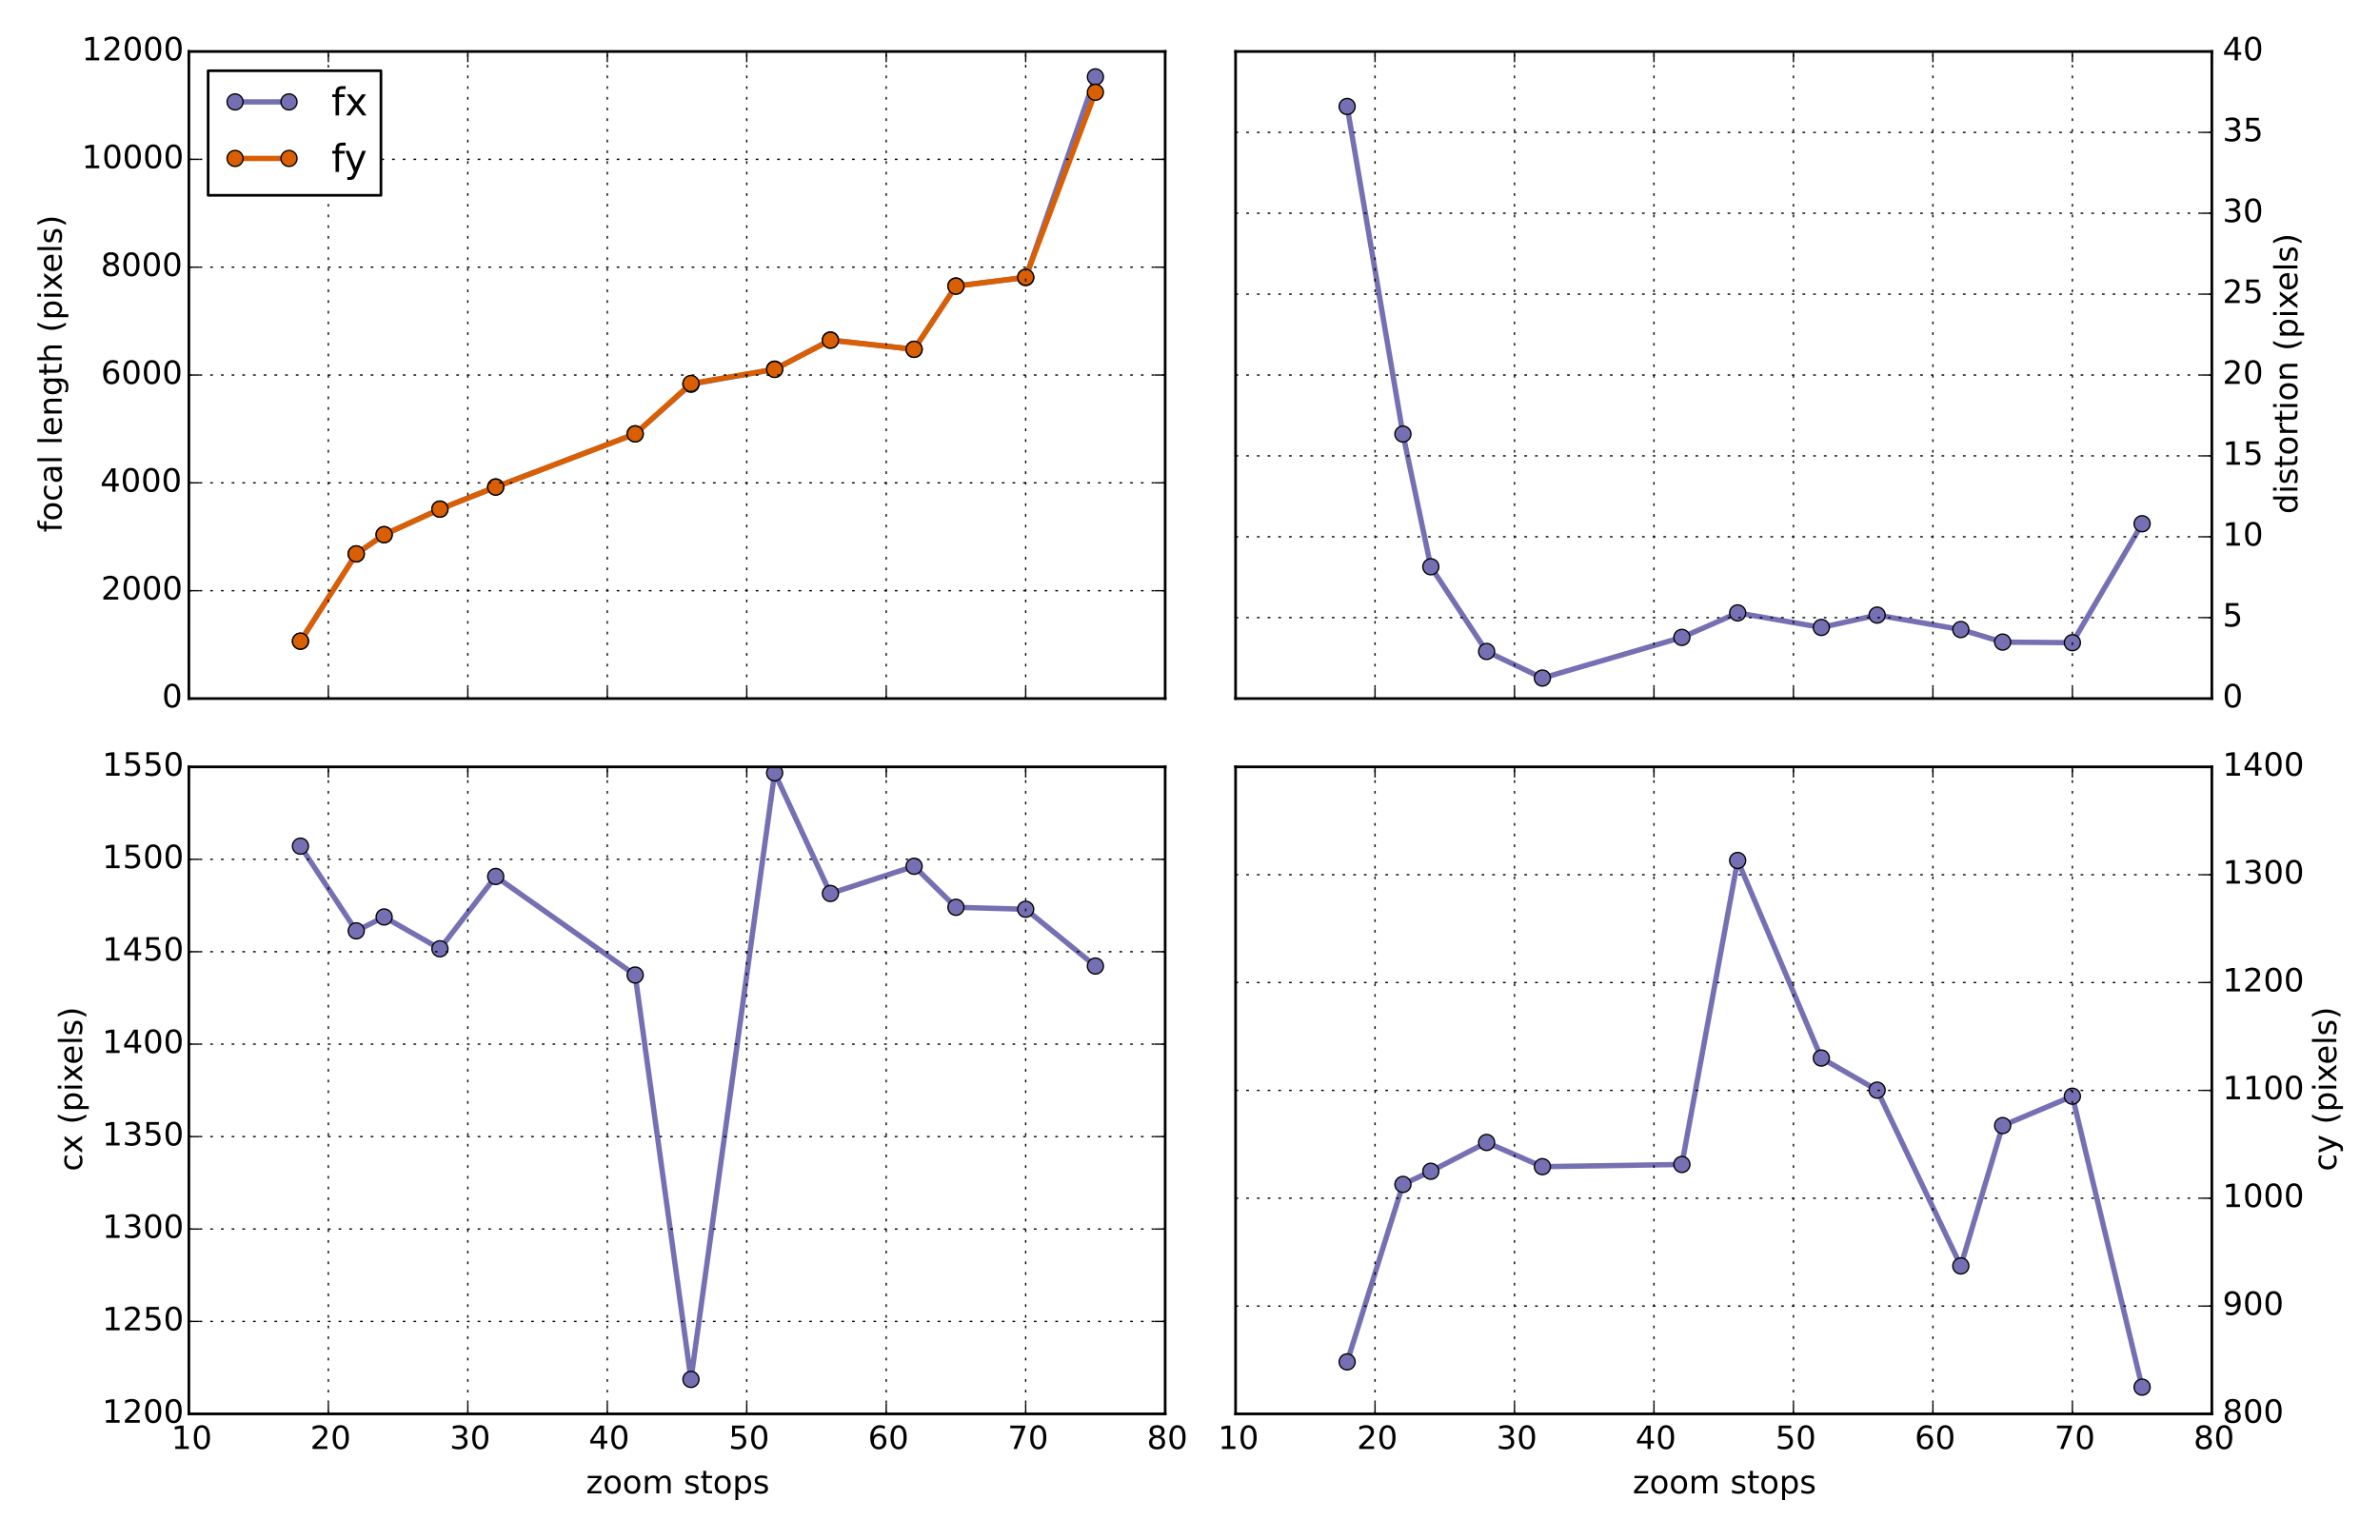 <?xml version="1.0" encoding="utf-8" standalone="no"?>
<!DOCTYPE svg PUBLIC "-//W3C//DTD SVG 1.1//EN"
  "http://www.w3.org/Graphics/SVG/1.1/DTD/svg11.dtd">
<!-- Created with matplotlib (http://matplotlib.org/) -->
<svg height="576pt" version="1.1" viewBox="0 0 890 576" width="890pt" xmlns="http://www.w3.org/2000/svg" xmlns:xlink="http://www.w3.org/1999/xlink">
 <defs>
  <style type="text/css">
*{stroke-linecap:butt;stroke-linejoin:round;}
  </style>
 </defs>
 <g id="figure_1">
  <g id="patch_1">
   <path d="
M0 576
L890.1 576
L890.1 0
L0 0
z
" style="fill:#ffffff;"/>
  </g>
  <g id="axes_1">
   <g id="patch_2">
    <path d="
M70.63 261.27
L435.708 261.27
L435.708 19.26
L70.63 19.26
z
" style="fill:#ffffff;"/>
   </g>
   <g id="line2d_1">
    <path clip-path="url(#p838150ea05)" d="
M112.354 239.827
L133.215 207.191
L143.646 199.965
L164.508 190.431
L185.369 182.135
L237.523 162.267
L258.385 143.725
L289.677 138.062
L310.539 127.161
L341.831 130.657
L357.477 106.961
L383.554 103.799
L409.631 28.76" style="fill:none;stroke:#7570b3;stroke-linecap:square;stroke-width:2;"/>
    <defs>
     <path d="
M0 3
C0.796 3 1.559 2.684 2.121 2.121
C2.684 1.559 3 0.796 3 0
C3 -0.796 2.684 -1.559 2.121 -2.121
C1.559 -2.684 0.796 -3 0 -3
C-0.796 -3 -1.559 -2.684 -2.121 -2.121
C-2.684 -1.559 -3 -0.796 -3 0
C-3 0.796 -2.684 1.559 -2.121 2.121
C-1.559 2.684 -0.796 3 0 3
z
" id="mb699ac82fe" style="stroke:#000000;stroke-width:0.5;"/>
    </defs>
    <g clip-path="url(#p838150ea05)">
     <use style="fill:#7570b3;stroke:#000000;stroke-width:0.5;" x="112.354" xlink:href="#mb699ac82fe" y="239.827"/>
     <use style="fill:#7570b3;stroke:#000000;stroke-width:0.5;" x="133.215" xlink:href="#mb699ac82fe" y="207.191"/>
     <use style="fill:#7570b3;stroke:#000000;stroke-width:0.5;" x="143.646" xlink:href="#mb699ac82fe" y="199.965"/>
     <use style="fill:#7570b3;stroke:#000000;stroke-width:0.5;" x="164.508" xlink:href="#mb699ac82fe" y="190.431"/>
     <use style="fill:#7570b3;stroke:#000000;stroke-width:0.5;" x="185.369" xlink:href="#mb699ac82fe" y="182.135"/>
     <use style="fill:#7570b3;stroke:#000000;stroke-width:0.5;" x="237.523" xlink:href="#mb699ac82fe" y="162.267"/>
     <use style="fill:#7570b3;stroke:#000000;stroke-width:0.5;" x="258.385" xlink:href="#mb699ac82fe" y="143.725"/>
     <use style="fill:#7570b3;stroke:#000000;stroke-width:0.5;" x="289.677" xlink:href="#mb699ac82fe" y="138.062"/>
     <use style="fill:#7570b3;stroke:#000000;stroke-width:0.5;" x="310.539" xlink:href="#mb699ac82fe" y="127.161"/>
     <use style="fill:#7570b3;stroke:#000000;stroke-width:0.5;" x="341.831" xlink:href="#mb699ac82fe" y="130.657"/>
     <use style="fill:#7570b3;stroke:#000000;stroke-width:0.5;" x="357.477" xlink:href="#mb699ac82fe" y="106.961"/>
     <use style="fill:#7570b3;stroke:#000000;stroke-width:0.5;" x="383.554" xlink:href="#mb699ac82fe" y="103.799"/>
     <use style="fill:#7570b3;stroke:#000000;stroke-width:0.5;" x="409.631" xlink:href="#mb699ac82fe" y="28.76"/>
    </g>
   </g>
   <g id="line2d_2">
    <path clip-path="url(#p838150ea05)" d="
M112.354 239.812
L133.215 207.16
L143.646 199.99
L164.508 190.421
L185.369 182.186
L237.523 162.29
L258.385 143.438
L289.677 138.179
L310.539 127.259
L341.831 130.649
L357.477 107.045
L383.554 103.705
L409.631 34.512" style="fill:none;stroke:#d95f02;stroke-linecap:square;stroke-width:2;"/>
    <defs>
     <path d="
M0 3
C0.796 3 1.559 2.684 2.121 2.121
C2.684 1.559 3 0.796 3 0
C3 -0.796 2.684 -1.559 2.121 -2.121
C1.559 -2.684 0.796 -3 0 -3
C-0.796 -3 -1.559 -2.684 -2.121 -2.121
C-2.684 -1.559 -3 -0.796 -3 0
C-3 0.796 -2.684 1.559 -2.121 2.121
C-1.559 2.684 -0.796 3 0 3
z
" id="m1274608368" style="stroke:#000000;stroke-width:0.5;"/>
    </defs>
    <g clip-path="url(#p838150ea05)">
     <use style="fill:#d95f02;stroke:#000000;stroke-width:0.5;" x="112.354" xlink:href="#m1274608368" y="239.812"/>
     <use style="fill:#d95f02;stroke:#000000;stroke-width:0.5;" x="133.215" xlink:href="#m1274608368" y="207.16"/>
     <use style="fill:#d95f02;stroke:#000000;stroke-width:0.5;" x="143.646" xlink:href="#m1274608368" y="199.99"/>
     <use style="fill:#d95f02;stroke:#000000;stroke-width:0.5;" x="164.508" xlink:href="#m1274608368" y="190.421"/>
     <use style="fill:#d95f02;stroke:#000000;stroke-width:0.5;" x="185.369" xlink:href="#m1274608368" y="182.186"/>
     <use style="fill:#d95f02;stroke:#000000;stroke-width:0.5;" x="237.523" xlink:href="#m1274608368" y="162.29"/>
     <use style="fill:#d95f02;stroke:#000000;stroke-width:0.5;" x="258.385" xlink:href="#m1274608368" y="143.438"/>
     <use style="fill:#d95f02;stroke:#000000;stroke-width:0.5;" x="289.677" xlink:href="#m1274608368" y="138.179"/>
     <use style="fill:#d95f02;stroke:#000000;stroke-width:0.5;" x="310.539" xlink:href="#m1274608368" y="127.259"/>
     <use style="fill:#d95f02;stroke:#000000;stroke-width:0.5;" x="341.831" xlink:href="#m1274608368" y="130.649"/>
     <use style="fill:#d95f02;stroke:#000000;stroke-width:0.5;" x="357.477" xlink:href="#m1274608368" y="107.045"/>
     <use style="fill:#d95f02;stroke:#000000;stroke-width:0.5;" x="383.554" xlink:href="#m1274608368" y="103.705"/>
     <use style="fill:#d95f02;stroke:#000000;stroke-width:0.5;" x="409.631" xlink:href="#m1274608368" y="34.512"/>
    </g>
   </g>
   <g id="patch_3">
    <path d="
M70.63 19.26
L435.708 19.26" style="fill:none;stroke:#000000;stroke-linecap:square;stroke-linejoin:miter;"/>
   </g>
   <g id="patch_4">
    <path d="
M435.708 261.27
L435.708 19.26" style="fill:none;stroke:#000000;stroke-linecap:square;stroke-linejoin:miter;"/>
   </g>
   <g id="patch_5">
    <path d="
M70.63 261.27
L435.708 261.27" style="fill:none;stroke:#000000;stroke-linecap:square;stroke-linejoin:miter;"/>
   </g>
   <g id="patch_6">
    <path d="
M70.63 261.27
L70.63 19.26" style="fill:none;stroke:#000000;stroke-linecap:square;stroke-linejoin:miter;"/>
   </g>
   <g id="matplotlib.axis_1">
    <g id="xtick_1">
     <g id="line2d_3">
      <path clip-path="url(#p838150ea05)" d="
M70.63 261.27
L70.63 19.26" style="fill:none;stroke:#000000;stroke-dasharray:1,3;stroke-dashoffset:0.0;stroke-width:0.5;"/>
     </g>
     <g id="line2d_4">
      <defs>
       <path d="
M0 0
L0 -4" id="m93b0483c22" style="stroke:#000000;stroke-width:0.5;"/>
      </defs>
      <g>
       <use style="stroke:#000000;stroke-width:0.5;" x="70.63" xlink:href="#m93b0483c22" y="261.27"/>
      </g>
     </g>
     <g id="line2d_5">
      <defs>
       <path d="
M0 0
L0 4" id="m741efc42ff" style="stroke:#000000;stroke-width:0.5;"/>
      </defs>
      <g>
       <use style="stroke:#000000;stroke-width:0.5;" x="70.63" xlink:href="#m741efc42ff" y="19.26"/>
      </g>
     </g>
    </g>
    <g id="xtick_2">
     <g id="line2d_6">
      <path clip-path="url(#p838150ea05)" d="
M122.784 261.27
L122.784 19.26" style="fill:none;stroke:#000000;stroke-dasharray:1,3;stroke-dashoffset:0.0;stroke-width:0.5;"/>
     </g>
     <g id="line2d_7">
      <g>
       <use style="stroke:#000000;stroke-width:0.5;" x="122.784" xlink:href="#m93b0483c22" y="261.27"/>
      </g>
     </g>
     <g id="line2d_8">
      <g>
       <use style="stroke:#000000;stroke-width:0.5;" x="122.784" xlink:href="#m741efc42ff" y="19.26"/>
      </g>
     </g>
    </g>
    <g id="xtick_3">
     <g id="line2d_9">
      <path clip-path="url(#p838150ea05)" d="
M174.938 261.27
L174.938 19.26" style="fill:none;stroke:#000000;stroke-dasharray:1,3;stroke-dashoffset:0.0;stroke-width:0.5;"/>
     </g>
     <g id="line2d_10">
      <g>
       <use style="stroke:#000000;stroke-width:0.5;" x="174.938" xlink:href="#m93b0483c22" y="261.27"/>
      </g>
     </g>
     <g id="line2d_11">
      <g>
       <use style="stroke:#000000;stroke-width:0.5;" x="174.938" xlink:href="#m741efc42ff" y="19.26"/>
      </g>
     </g>
    </g>
    <g id="xtick_4">
     <g id="line2d_12">
      <path clip-path="url(#p838150ea05)" d="
M227.092 261.27
L227.092 19.26" style="fill:none;stroke:#000000;stroke-dasharray:1,3;stroke-dashoffset:0.0;stroke-width:0.5;"/>
     </g>
     <g id="line2d_13">
      <g>
       <use style="stroke:#000000;stroke-width:0.5;" x="227.092" xlink:href="#m93b0483c22" y="261.27"/>
      </g>
     </g>
     <g id="line2d_14">
      <g>
       <use style="stroke:#000000;stroke-width:0.5;" x="227.092" xlink:href="#m741efc42ff" y="19.26"/>
      </g>
     </g>
    </g>
    <g id="xtick_5">
     <g id="line2d_15">
      <path clip-path="url(#p838150ea05)" d="
M279.246 261.27
L279.246 19.26" style="fill:none;stroke:#000000;stroke-dasharray:1,3;stroke-dashoffset:0.0;stroke-width:0.5;"/>
     </g>
     <g id="line2d_16">
      <g>
       <use style="stroke:#000000;stroke-width:0.5;" x="279.246" xlink:href="#m93b0483c22" y="261.27"/>
      </g>
     </g>
     <g id="line2d_17">
      <g>
       <use style="stroke:#000000;stroke-width:0.5;" x="279.246" xlink:href="#m741efc42ff" y="19.26"/>
      </g>
     </g>
    </g>
    <g id="xtick_6">
     <g id="line2d_18">
      <path clip-path="url(#p838150ea05)" d="
M331.4 261.27
L331.4 19.26" style="fill:none;stroke:#000000;stroke-dasharray:1,3;stroke-dashoffset:0.0;stroke-width:0.5;"/>
     </g>
     <g id="line2d_19">
      <g>
       <use style="stroke:#000000;stroke-width:0.5;" x="331.4" xlink:href="#m93b0483c22" y="261.27"/>
      </g>
     </g>
     <g id="line2d_20">
      <g>
       <use style="stroke:#000000;stroke-width:0.5;" x="331.4" xlink:href="#m741efc42ff" y="19.26"/>
      </g>
     </g>
    </g>
    <g id="xtick_7">
     <g id="line2d_21">
      <path clip-path="url(#p838150ea05)" d="
M383.554 261.27
L383.554 19.26" style="fill:none;stroke:#000000;stroke-dasharray:1,3;stroke-dashoffset:0.0;stroke-width:0.5;"/>
     </g>
     <g id="line2d_22">
      <g>
       <use style="stroke:#000000;stroke-width:0.5;" x="383.554" xlink:href="#m93b0483c22" y="261.27"/>
      </g>
     </g>
     <g id="line2d_23">
      <g>
       <use style="stroke:#000000;stroke-width:0.5;" x="383.554" xlink:href="#m741efc42ff" y="19.26"/>
      </g>
     </g>
    </g>
    <g id="xtick_8">
     <g id="line2d_24">
      <path clip-path="url(#p838150ea05)" d="
M435.708 261.27
L435.708 19.26" style="fill:none;stroke:#000000;stroke-dasharray:1,3;stroke-dashoffset:0.0;stroke-width:0.5;"/>
     </g>
     <g id="line2d_25">
      <g>
       <use style="stroke:#000000;stroke-width:0.5;" x="435.708" xlink:href="#m93b0483c22" y="261.27"/>
      </g>
     </g>
     <g id="line2d_26">
      <g>
       <use style="stroke:#000000;stroke-width:0.5;" x="435.708" xlink:href="#m741efc42ff" y="19.26"/>
      </g>
     </g>
    </g>
   </g>
   <g id="matplotlib.axis_2">
    <g id="ytick_1">
     <g id="line2d_27">
      <path clip-path="url(#p838150ea05)" d="
M70.63 261.27
L435.708 261.27" style="fill:none;stroke:#000000;stroke-dasharray:1,3;stroke-dashoffset:0.0;stroke-width:0.5;"/>
     </g>
     <g id="line2d_28">
      <defs>
       <path d="
M0 0
L4 0" id="m728421d6d4" style="stroke:#000000;stroke-width:0.5;"/>
      </defs>
      <g>
       <use style="stroke:#000000;stroke-width:0.5;" x="70.63" xlink:href="#m728421d6d4" y="261.27"/>
      </g>
     </g>
     <g id="line2d_29">
      <defs>
       <path d="
M0 0
L-4 0" id="mcb0005524f" style="stroke:#000000;stroke-width:0.5;"/>
      </defs>
      <g>
       <use style="stroke:#000000;stroke-width:0.5;" x="435.708" xlink:href="#mcb0005524f" y="261.27"/>
      </g>
     </g>
     <g id="text_1">
      <!-- 0 -->
      <defs>
       <path d="
M31.781 66.406
Q24.172 66.406 20.328 58.906
Q16.5 51.422 16.5 36.375
Q16.5 21.391 20.328 13.891
Q24.172 6.391 31.781 6.391
Q39.453 6.391 43.281 13.891
Q47.125 21.391 47.125 36.375
Q47.125 51.422 43.281 58.906
Q39.453 66.406 31.781 66.406
M31.781 74.219
Q44.047 74.219 50.516 64.516
Q56.984 54.828 56.984 36.375
Q56.984 17.969 50.516 8.266
Q44.047 -1.422 31.781 -1.422
Q19.531 -1.422 13.062 8.266
Q6.594 17.969 6.594 36.375
Q6.594 54.828 13.062 64.516
Q19.531 74.219 31.781 74.219" id="BitstreamVeraSans-Roman-30"/>
      </defs>
      <g transform="translate(60.583 264.581)scale(0.12 -0.12)">
       <use xlink:href="#BitstreamVeraSans-Roman-30"/>
      </g>
     </g>
    </g>
    <g id="ytick_2">
     <g id="line2d_30">
      <path clip-path="url(#p838150ea05)" d="
M70.63 220.935
L435.708 220.935" style="fill:none;stroke:#000000;stroke-dasharray:1,3;stroke-dashoffset:0.0;stroke-width:0.5;"/>
     </g>
     <g id="line2d_31">
      <g>
       <use style="stroke:#000000;stroke-width:0.5;" x="70.63" xlink:href="#m728421d6d4" y="220.935"/>
      </g>
     </g>
     <g id="line2d_32">
      <g>
       <use style="stroke:#000000;stroke-width:0.5;" x="435.708" xlink:href="#mcb0005524f" y="220.935"/>
      </g>
     </g>
     <g id="text_2">
      <!-- 2000 -->
      <defs>
       <path d="
M19.188 8.297
L53.609 8.297
L53.609 0
L7.328 0
L7.328 8.297
Q12.938 14.109 22.625 23.891
Q32.328 33.688 34.812 36.531
Q39.547 41.844 41.422 45.531
Q43.312 49.219 43.312 52.781
Q43.312 58.594 39.234 62.25
Q35.156 65.922 28.609 65.922
Q23.969 65.922 18.812 64.312
Q13.672 62.703 7.812 59.422
L7.812 69.391
Q13.766 71.781 18.938 73
Q24.125 74.219 28.422 74.219
Q39.75 74.219 46.484 68.547
Q53.219 62.891 53.219 53.422
Q53.219 48.922 51.531 44.891
Q49.859 40.875 45.406 35.406
Q44.188 33.984 37.641 27.219
Q31.109 20.453 19.188 8.297" id="BitstreamVeraSans-Roman-32"/>
      </defs>
      <g transform="translate(37.767 224.246)scale(0.12 -0.12)">
       <use xlink:href="#BitstreamVeraSans-Roman-32"/>
       <use x="63.623" xlink:href="#BitstreamVeraSans-Roman-30"/>
       <use x="127.246" xlink:href="#BitstreamVeraSans-Roman-30"/>
       <use x="190.869" xlink:href="#BitstreamVeraSans-Roman-30"/>
      </g>
     </g>
    </g>
    <g id="ytick_3">
     <g id="line2d_33">
      <path clip-path="url(#p838150ea05)" d="
M70.63 180.6
L435.708 180.6" style="fill:none;stroke:#000000;stroke-dasharray:1,3;stroke-dashoffset:0.0;stroke-width:0.5;"/>
     </g>
     <g id="line2d_34">
      <g>
       <use style="stroke:#000000;stroke-width:0.5;" x="70.63" xlink:href="#m728421d6d4" y="180.6"/>
      </g>
     </g>
     <g id="line2d_35">
      <g>
       <use style="stroke:#000000;stroke-width:0.5;" x="435.708" xlink:href="#mcb0005524f" y="180.6"/>
      </g>
     </g>
     <g id="text_3">
      <!-- 4000 -->
      <defs>
       <path d="
M37.797 64.312
L12.891 25.391
L37.797 25.391
z

M35.203 72.906
L47.609 72.906
L47.609 25.391
L58.016 25.391
L58.016 17.188
L47.609 17.188
L47.609 0
L37.797 0
L37.797 17.188
L4.891 17.188
L4.891 26.703
z
" id="BitstreamVeraSans-Roman-34"/>
      </defs>
      <g transform="translate(37.474 183.911)scale(0.12 -0.12)">
       <use xlink:href="#BitstreamVeraSans-Roman-34"/>
       <use x="63.623" xlink:href="#BitstreamVeraSans-Roman-30"/>
       <use x="127.246" xlink:href="#BitstreamVeraSans-Roman-30"/>
       <use x="190.869" xlink:href="#BitstreamVeraSans-Roman-30"/>
      </g>
     </g>
    </g>
    <g id="ytick_4">
     <g id="line2d_36">
      <path clip-path="url(#p838150ea05)" d="
M70.63 140.265
L435.708 140.265" style="fill:none;stroke:#000000;stroke-dasharray:1,3;stroke-dashoffset:0.0;stroke-width:0.5;"/>
     </g>
     <g id="line2d_37">
      <g>
       <use style="stroke:#000000;stroke-width:0.5;" x="70.63" xlink:href="#m728421d6d4" y="140.265"/>
      </g>
     </g>
     <g id="line2d_38">
      <g>
       <use style="stroke:#000000;stroke-width:0.5;" x="435.708" xlink:href="#mcb0005524f" y="140.265"/>
      </g>
     </g>
     <g id="text_4">
      <!-- 6000 -->
      <defs>
       <path d="
M33.016 40.375
Q26.375 40.375 22.484 35.828
Q18.609 31.297 18.609 23.391
Q18.609 15.531 22.484 10.953
Q26.375 6.391 33.016 6.391
Q39.656 6.391 43.531 10.953
Q47.406 15.531 47.406 23.391
Q47.406 31.297 43.531 35.828
Q39.656 40.375 33.016 40.375
M52.594 71.297
L52.594 62.312
Q48.875 64.062 45.094 64.984
Q41.312 65.922 37.594 65.922
Q27.828 65.922 22.672 59.328
Q17.531 52.734 16.797 39.406
Q19.672 43.656 24.016 45.922
Q28.375 48.188 33.594 48.188
Q44.578 48.188 50.953 41.516
Q57.328 34.859 57.328 23.391
Q57.328 12.156 50.688 5.359
Q44.047 -1.422 33.016 -1.422
Q20.359 -1.422 13.672 8.266
Q6.984 17.969 6.984 36.375
Q6.984 53.656 15.188 63.938
Q23.391 74.219 37.203 74.219
Q40.922 74.219 44.703 73.484
Q48.484 72.75 52.594 71.297" id="BitstreamVeraSans-Roman-36"/>
      </defs>
      <g transform="translate(37.725 143.576)scale(0.12 -0.12)">
       <use xlink:href="#BitstreamVeraSans-Roman-36"/>
       <use x="63.623" xlink:href="#BitstreamVeraSans-Roman-30"/>
       <use x="127.246" xlink:href="#BitstreamVeraSans-Roman-30"/>
       <use x="190.869" xlink:href="#BitstreamVeraSans-Roman-30"/>
      </g>
     </g>
    </g>
    <g id="ytick_5">
     <g id="line2d_39">
      <path clip-path="url(#p838150ea05)" d="
M70.63 99.93
L435.708 99.93" style="fill:none;stroke:#000000;stroke-dasharray:1,3;stroke-dashoffset:0.0;stroke-width:0.5;"/>
     </g>
     <g id="line2d_40">
      <g>
       <use style="stroke:#000000;stroke-width:0.5;" x="70.63" xlink:href="#m728421d6d4" y="99.93"/>
      </g>
     </g>
     <g id="line2d_41">
      <g>
       <use style="stroke:#000000;stroke-width:0.5;" x="435.708" xlink:href="#mcb0005524f" y="99.93"/>
      </g>
     </g>
     <g id="text_5">
      <!-- 8000 -->
      <defs>
       <path d="
M31.781 34.625
Q24.75 34.625 20.719 30.859
Q16.703 27.094 16.703 20.516
Q16.703 13.922 20.719 10.156
Q24.75 6.391 31.781 6.391
Q38.812 6.391 42.859 10.172
Q46.922 13.969 46.922 20.516
Q46.922 27.094 42.891 30.859
Q38.875 34.625 31.781 34.625
M21.922 38.812
Q15.578 40.375 12.031 44.719
Q8.5 49.078 8.5 55.328
Q8.5 64.062 14.719 69.141
Q20.953 74.219 31.781 74.219
Q42.672 74.219 48.875 69.141
Q55.078 64.062 55.078 55.328
Q55.078 49.078 51.531 44.719
Q48 40.375 41.703 38.812
Q48.828 37.156 52.797 32.312
Q56.781 27.484 56.781 20.516
Q56.781 9.906 50.312 4.234
Q43.844 -1.422 31.781 -1.422
Q19.734 -1.422 13.25 4.234
Q6.781 9.906 6.781 20.516
Q6.781 27.484 10.781 32.312
Q14.797 37.156 21.922 38.812
M18.312 54.391
Q18.312 48.734 21.844 45.562
Q25.391 42.391 31.781 42.391
Q38.141 42.391 41.719 45.562
Q45.312 48.734 45.312 54.391
Q45.312 60.062 41.719 63.234
Q38.141 66.406 31.781 66.406
Q25.391 66.406 21.844 63.234
Q18.312 60.062 18.312 54.391" id="BitstreamVeraSans-Roman-38"/>
      </defs>
      <g transform="translate(37.701 103.241)scale(0.12 -0.12)">
       <use xlink:href="#BitstreamVeraSans-Roman-38"/>
       <use x="63.623" xlink:href="#BitstreamVeraSans-Roman-30"/>
       <use x="127.246" xlink:href="#BitstreamVeraSans-Roman-30"/>
       <use x="190.869" xlink:href="#BitstreamVeraSans-Roman-30"/>
      </g>
     </g>
    </g>
    <g id="ytick_6">
     <g id="line2d_42">
      <path clip-path="url(#p838150ea05)" d="
M70.63 59.595
L435.708 59.595" style="fill:none;stroke:#000000;stroke-dasharray:1,3;stroke-dashoffset:0.0;stroke-width:0.5;"/>
     </g>
     <g id="line2d_43">
      <g>
       <use style="stroke:#000000;stroke-width:0.5;" x="70.63" xlink:href="#m728421d6d4" y="59.595"/>
      </g>
     </g>
     <g id="line2d_44">
      <g>
       <use style="stroke:#000000;stroke-width:0.5;" x="435.708" xlink:href="#mcb0005524f" y="59.595"/>
      </g>
     </g>
     <g id="text_6">
      <!-- 10000 -->
      <defs>
       <path d="
M12.406 8.297
L28.516 8.297
L28.516 63.922
L10.984 60.406
L10.984 69.391
L28.422 72.906
L38.281 72.906
L38.281 8.297
L54.391 8.297
L54.391 0
L12.406 0
z
" id="BitstreamVeraSans-Roman-31"/>
      </defs>
      <g transform="translate(30.57 62.906)scale(0.12 -0.12)">
       <use xlink:href="#BitstreamVeraSans-Roman-31"/>
       <use x="63.623" xlink:href="#BitstreamVeraSans-Roman-30"/>
       <use x="127.246" xlink:href="#BitstreamVeraSans-Roman-30"/>
       <use x="190.869" xlink:href="#BitstreamVeraSans-Roman-30"/>
       <use x="254.492" xlink:href="#BitstreamVeraSans-Roman-30"/>
      </g>
     </g>
    </g>
    <g id="ytick_7">
     <g id="line2d_45">
      <path clip-path="url(#p838150ea05)" d="
M70.63 19.26
L435.708 19.26" style="fill:none;stroke:#000000;stroke-dasharray:1,3;stroke-dashoffset:0.0;stroke-width:0.5;"/>
     </g>
     <g id="line2d_46">
      <g>
       <use style="stroke:#000000;stroke-width:0.5;" x="70.63" xlink:href="#m728421d6d4" y="19.26"/>
      </g>
     </g>
     <g id="line2d_47">
      <g>
       <use style="stroke:#000000;stroke-width:0.5;" x="435.708" xlink:href="#mcb0005524f" y="19.26"/>
      </g>
     </g>
     <g id="text_7">
      <!-- 12000 -->
      <g transform="translate(30.57 22.571)scale(0.12 -0.12)">
       <use xlink:href="#BitstreamVeraSans-Roman-31"/>
       <use x="63.623" xlink:href="#BitstreamVeraSans-Roman-32"/>
       <use x="127.246" xlink:href="#BitstreamVeraSans-Roman-30"/>
       <use x="190.869" xlink:href="#BitstreamVeraSans-Roman-30"/>
       <use x="254.492" xlink:href="#BitstreamVeraSans-Roman-30"/>
      </g>
     </g>
    </g>
    <g id="text_8">
     <!-- focal length (pixels) -->
     <defs>
      <path id="BitstreamVeraSans-Roman-20"/>
      <path d="
M18.109 8.203
L18.109 -20.797
L9.078 -20.797
L9.078 54.688
L18.109 54.688
L18.109 46.391
Q20.953 51.266 25.266 53.625
Q29.594 56 35.594 56
Q45.562 56 51.781 48.094
Q58.016 40.188 58.016 27.297
Q58.016 14.406 51.781 6.484
Q45.562 -1.422 35.594 -1.422
Q29.594 -1.422 25.266 0.953
Q20.953 3.328 18.109 8.203
M48.688 27.297
Q48.688 37.203 44.609 42.844
Q40.531 48.484 33.406 48.484
Q26.266 48.484 22.188 42.844
Q18.109 37.203 18.109 27.297
Q18.109 17.391 22.188 11.75
Q26.266 6.109 33.406 6.109
Q40.531 6.109 44.609 11.75
Q48.688 17.391 48.688 27.297" id="BitstreamVeraSans-Roman-70"/>
      <path d="
M54.891 33.016
L54.891 0
L45.906 0
L45.906 32.719
Q45.906 40.484 42.875 44.328
Q39.844 48.188 33.797 48.188
Q26.516 48.188 22.312 43.547
Q18.109 38.922 18.109 30.906
L18.109 0
L9.078 0
L9.078 54.688
L18.109 54.688
L18.109 46.188
Q21.344 51.125 25.703 53.562
Q30.078 56 35.797 56
Q45.219 56 50.047 50.172
Q54.891 44.344 54.891 33.016" id="BitstreamVeraSans-Roman-6e"/>
      <path d="
M31 75.875
Q24.469 64.656 21.281 53.656
Q18.109 42.672 18.109 31.391
Q18.109 20.125 21.312 9.062
Q24.516 -2 31 -13.188
L23.188 -13.188
Q15.875 -1.703 12.234 9.375
Q8.594 20.453 8.594 31.391
Q8.594 42.281 12.203 53.312
Q15.828 64.359 23.188 75.875
z
" id="BitstreamVeraSans-Roman-28"/>
      <path d="
M30.609 48.391
Q23.391 48.391 19.188 42.75
Q14.984 37.109 14.984 27.297
Q14.984 17.484 19.156 11.844
Q23.344 6.203 30.609 6.203
Q37.797 6.203 41.984 11.859
Q46.188 17.531 46.188 27.297
Q46.188 37.016 41.984 42.703
Q37.797 48.391 30.609 48.391
M30.609 56
Q42.328 56 49.016 48.375
Q55.719 40.766 55.719 27.297
Q55.719 13.875 49.016 6.219
Q42.328 -1.422 30.609 -1.422
Q18.844 -1.422 12.172 6.219
Q5.516 13.875 5.516 27.297
Q5.516 40.766 12.172 48.375
Q18.844 56 30.609 56" id="BitstreamVeraSans-Roman-6f"/>
      <path d="
M9.422 75.984
L18.406 75.984
L18.406 0
L9.422 0
z
" id="BitstreamVeraSans-Roman-6c"/>
      <path d="
M44.281 53.078
L44.281 44.578
Q40.484 46.531 36.375 47.5
Q32.281 48.484 27.875 48.484
Q21.188 48.484 17.844 46.438
Q14.5 44.391 14.5 40.281
Q14.5 37.156 16.891 35.375
Q19.281 33.594 26.516 31.984
L29.594 31.297
Q39.156 29.25 43.188 25.516
Q47.219 21.781 47.219 15.094
Q47.219 7.469 41.188 3.016
Q35.156 -1.422 24.609 -1.422
Q20.219 -1.422 15.453 -0.562
Q10.688 0.297 5.422 2
L5.422 11.281
Q10.406 8.688 15.234 7.391
Q20.062 6.109 24.812 6.109
Q31.156 6.109 34.562 8.281
Q37.984 10.453 37.984 14.406
Q37.984 18.062 35.516 20.016
Q33.062 21.969 24.703 23.781
L21.578 24.516
Q13.234 26.266 9.516 29.906
Q5.812 33.547 5.812 39.891
Q5.812 47.609 11.281 51.797
Q16.75 56 26.812 56
Q31.781 56 36.172 55.266
Q40.578 54.547 44.281 53.078" id="BitstreamVeraSans-Roman-73"/>
      <path d="
M8.016 75.875
L15.828 75.875
Q23.141 64.359 26.781 53.312
Q30.422 42.281 30.422 31.391
Q30.422 20.453 26.781 9.375
Q23.141 -1.703 15.828 -13.188
L8.016 -13.188
Q14.5 -2 17.703 9.062
Q20.906 20.125 20.906 31.391
Q20.906 42.672 17.703 53.656
Q14.5 64.656 8.016 75.875" id="BitstreamVeraSans-Roman-29"/>
      <path d="
M9.422 54.688
L18.406 54.688
L18.406 0
L9.422 0
z

M9.422 75.984
L18.406 75.984
L18.406 64.594
L9.422 64.594
z
" id="BitstreamVeraSans-Roman-69"/>
      <path d="
M54.891 33.016
L54.891 0
L45.906 0
L45.906 32.719
Q45.906 40.484 42.875 44.328
Q39.844 48.188 33.797 48.188
Q26.516 48.188 22.312 43.547
Q18.109 38.922 18.109 30.906
L18.109 0
L9.078 0
L9.078 75.984
L18.109 75.984
L18.109 46.188
Q21.344 51.125 25.703 53.562
Q30.078 56 35.797 56
Q45.219 56 50.047 50.172
Q54.891 44.344 54.891 33.016" id="BitstreamVeraSans-Roman-68"/>
      <path d="
M54.891 54.688
L35.109 28.078
L55.906 0
L45.312 0
L29.391 21.484
L13.484 0
L2.875 0
L24.125 28.609
L4.688 54.688
L15.281 54.688
L29.781 35.203
L44.281 54.688
z
" id="BitstreamVeraSans-Roman-78"/>
      <path d="
M56.203 29.594
L56.203 25.203
L14.891 25.203
Q15.484 15.922 20.484 11.062
Q25.484 6.203 34.422 6.203
Q39.594 6.203 44.453 7.469
Q49.312 8.734 54.109 11.281
L54.109 2.781
Q49.266 0.734 44.188 -0.344
Q39.109 -1.422 33.891 -1.422
Q20.797 -1.422 13.156 6.188
Q5.516 13.812 5.516 26.812
Q5.516 40.234 12.766 48.109
Q20.016 56 32.328 56
Q43.359 56 49.781 48.891
Q56.203 41.797 56.203 29.594
M47.219 32.234
Q47.125 39.594 43.094 43.984
Q39.062 48.391 32.422 48.391
Q24.906 48.391 20.391 44.141
Q15.875 39.891 15.188 32.172
z
" id="BitstreamVeraSans-Roman-65"/>
      <path d="
M45.406 27.984
Q45.406 37.75 41.375 43.109
Q37.359 48.484 30.078 48.484
Q22.859 48.484 18.828 43.109
Q14.797 37.75 14.797 27.984
Q14.797 18.266 18.828 12.891
Q22.859 7.516 30.078 7.516
Q37.359 7.516 41.375 12.891
Q45.406 18.266 45.406 27.984
M54.391 6.781
Q54.391 -7.172 48.188 -13.984
Q42 -20.797 29.203 -20.797
Q24.469 -20.797 20.266 -20.094
Q16.062 -19.391 12.109 -17.922
L12.109 -9.188
Q16.062 -11.328 19.922 -12.344
Q23.781 -13.375 27.781 -13.375
Q36.625 -13.375 41.016 -8.766
Q45.406 -4.156 45.406 5.172
L45.406 9.625
Q42.625 4.781 38.281 2.391
Q33.938 0 27.875 0
Q17.828 0 11.672 7.656
Q5.516 15.328 5.516 27.984
Q5.516 40.672 11.672 48.328
Q17.828 56 27.875 56
Q33.938 56 38.281 53.609
Q42.625 51.219 45.406 46.391
L45.406 54.688
L54.391 54.688
z
" id="BitstreamVeraSans-Roman-67"/>
      <path d="
M37.109 75.984
L37.109 68.5
L28.516 68.5
Q23.688 68.5 21.797 66.547
Q19.922 64.594 19.922 59.516
L19.922 54.688
L34.719 54.688
L34.719 47.703
L19.922 47.703
L19.922 0
L10.891 0
L10.891 47.703
L2.297 47.703
L2.297 54.688
L10.891 54.688
L10.891 58.5
Q10.891 67.625 15.141 71.797
Q19.391 75.984 28.609 75.984
z
" id="BitstreamVeraSans-Roman-66"/>
      <path d="
M34.281 27.484
Q23.391 27.484 19.188 25
Q14.984 22.516 14.984 16.5
Q14.984 11.719 18.141 8.906
Q21.297 6.109 26.703 6.109
Q34.188 6.109 38.703 11.406
Q43.219 16.703 43.219 25.484
L43.219 27.484
z

M52.203 31.203
L52.203 0
L43.219 0
L43.219 8.297
Q40.141 3.328 35.547 0.953
Q30.953 -1.422 24.312 -1.422
Q15.922 -1.422 10.953 3.297
Q6 8.016 6 15.922
Q6 25.141 12.172 29.828
Q18.359 34.516 30.609 34.516
L43.219 34.516
L43.219 35.406
Q43.219 41.609 39.141 45
Q35.062 48.391 27.688 48.391
Q23 48.391 18.547 47.266
Q14.109 46.141 10.016 43.891
L10.016 52.203
Q14.938 54.109 19.578 55.047
Q24.219 56 28.609 56
Q40.484 56 46.344 49.844
Q52.203 43.703 52.203 31.203" id="BitstreamVeraSans-Roman-61"/>
      <path d="
M18.312 70.219
L18.312 54.688
L36.812 54.688
L36.812 47.703
L18.312 47.703
L18.312 18.016
Q18.312 11.328 20.141 9.422
Q21.969 7.516 27.594 7.516
L36.812 7.516
L36.812 0
L27.594 0
Q17.188 0 13.234 3.875
Q9.281 7.766 9.281 18.016
L9.281 47.703
L2.688 47.703
L2.688 54.688
L9.281 54.688
L9.281 70.219
z
" id="BitstreamVeraSans-Roman-74"/>
      <path d="
M48.781 52.594
L48.781 44.188
Q44.969 46.297 41.141 47.344
Q37.312 48.391 33.406 48.391
Q24.656 48.391 19.812 42.844
Q14.984 37.312 14.984 27.297
Q14.984 17.281 19.812 11.734
Q24.656 6.203 33.406 6.203
Q37.312 6.203 41.141 7.25
Q44.969 8.297 48.781 10.406
L48.781 2.094
Q45.016 0.344 40.984 -0.531
Q36.969 -1.422 32.422 -1.422
Q20.062 -1.422 12.781 6.344
Q5.516 14.109 5.516 27.297
Q5.516 40.672 12.859 48.328
Q20.219 56 33.016 56
Q37.156 56 41.109 55.141
Q45.062 54.297 48.781 52.594" id="BitstreamVeraSans-Roman-63"/>
     </defs>
     <g transform="translate(23.075 199.12)rotate(-90.0)scale(0.12 -0.12)">
      <use xlink:href="#BitstreamVeraSans-Roman-66"/>
      <use x="35.205" xlink:href="#BitstreamVeraSans-Roman-6f"/>
      <use x="96.387" xlink:href="#BitstreamVeraSans-Roman-63"/>
      <use x="151.367" xlink:href="#BitstreamVeraSans-Roman-61"/>
      <use x="212.646" xlink:href="#BitstreamVeraSans-Roman-6c"/>
      <use x="240.43" xlink:href="#BitstreamVeraSans-Roman-20"/>
      <use x="272.217" xlink:href="#BitstreamVeraSans-Roman-6c"/>
      <use x="300.0" xlink:href="#BitstreamVeraSans-Roman-65"/>
      <use x="361.523" xlink:href="#BitstreamVeraSans-Roman-6e"/>
      <use x="424.902" xlink:href="#BitstreamVeraSans-Roman-67"/>
      <use x="488.379" xlink:href="#BitstreamVeraSans-Roman-74"/>
      <use x="527.588" xlink:href="#BitstreamVeraSans-Roman-68"/>
      <use x="590.967" xlink:href="#BitstreamVeraSans-Roman-20"/>
      <use x="622.754" xlink:href="#BitstreamVeraSans-Roman-28"/>
      <use x="661.768" xlink:href="#BitstreamVeraSans-Roman-70"/>
      <use x="725.244" xlink:href="#BitstreamVeraSans-Roman-69"/>
      <use x="753.027" xlink:href="#BitstreamVeraSans-Roman-78"/>
      <use x="809.082" xlink:href="#BitstreamVeraSans-Roman-65"/>
      <use x="870.605" xlink:href="#BitstreamVeraSans-Roman-6c"/>
      <use x="898.389" xlink:href="#BitstreamVeraSans-Roman-73"/>
      <use x="950.488" xlink:href="#BitstreamVeraSans-Roman-29"/>
     </g>
    </g>
   </g>
   <g id="legend_1">
    <g id="patch_7">
     <path d="
M77.83 73.053
L142.459 73.053
L142.459 26.46
L77.83 26.46
z
" style="fill:#ffffff;stroke:#000000;stroke-linejoin:miter;"/>
    </g>
    <g id="line2d_48">
     <path d="
M87.91 38.122
L108.07 38.122" style="fill:none;stroke:#7570b3;stroke-linecap:square;stroke-width:2;"/>
    </g>
    <g id="line2d_49">
     <g>
      <use style="fill:#7570b3;stroke:#000000;stroke-width:0.5;" x="87.91" xlink:href="#mb699ac82fe" y="38.122"/>
      <use style="fill:#7570b3;stroke:#000000;stroke-width:0.5;" x="108.07" xlink:href="#mb699ac82fe" y="38.122"/>
     </g>
    </g>
    <g id="text_9">
     <!-- fx -->
     <g transform="translate(123.91 43.162)scale(0.144 -0.144)">
      <use xlink:href="#BitstreamVeraSans-Roman-66"/>
      <use x="35.205" xlink:href="#BitstreamVeraSans-Roman-78"/>
     </g>
    </g>
    <g id="line2d_50">
     <path d="
M87.91 59.258
L108.07 59.258" style="fill:none;stroke:#d95f02;stroke-linecap:square;stroke-width:2;"/>
    </g>
    <g id="line2d_51">
     <g>
      <use style="fill:#d95f02;stroke:#000000;stroke-width:0.5;" x="87.91" xlink:href="#m1274608368" y="59.258"/>
      <use style="fill:#d95f02;stroke:#000000;stroke-width:0.5;" x="108.07" xlink:href="#m1274608368" y="59.258"/>
     </g>
    </g>
    <g id="text_10">
     <!-- fy -->
     <defs>
      <path d="
M32.172 -5.078
Q28.375 -14.844 24.75 -17.812
Q21.141 -20.797 15.094 -20.797
L7.906 -20.797
L7.906 -13.281
L13.188 -13.281
Q16.891 -13.281 18.938 -11.516
Q21 -9.766 23.484 -3.219
L25.094 0.875
L2.984 54.688
L12.5 54.688
L29.594 11.922
L46.688 54.688
L56.203 54.688
z
" id="BitstreamVeraSans-Roman-79"/>
     </defs>
     <g transform="translate(123.91 64.298)scale(0.144 -0.144)">
      <use xlink:href="#BitstreamVeraSans-Roman-66"/>
      <use x="33.455" xlink:href="#BitstreamVeraSans-Roman-79"/>
     </g>
    </g>
   </g>
  </g>
  <g id="axes_2">
   <g id="patch_8">
    <path d="
M462.042 261.27
L827.12 261.27
L827.12 19.26
L462.042 19.26
z
" style="fill:#ffffff;"/>
   </g>
   <g id="line2d_52">
    <path clip-path="url(#pfa22a68bec)" d="
M503.765 39.83
L524.627 162.348
L535.057 211.984
L555.919 243.67
L576.781 253.616
L628.935 238.406
L649.796 229.242
L681.089 234.683
L701.95 230.062
L733.242 235.468
L748.889 240.161
L774.966 240.387
L801.043 195.89" style="fill:none;stroke:#7570b3;stroke-linecap:square;stroke-width:2;"/>
    <g clip-path="url(#pfa22a68bec)">
     <use style="fill:#7570b3;stroke:#000000;stroke-width:0.5;" x="503.765" xlink:href="#mb699ac82fe" y="39.83"/>
     <use style="fill:#7570b3;stroke:#000000;stroke-width:0.5;" x="524.627" xlink:href="#mb699ac82fe" y="162.348"/>
     <use style="fill:#7570b3;stroke:#000000;stroke-width:0.5;" x="535.057" xlink:href="#mb699ac82fe" y="211.984"/>
     <use style="fill:#7570b3;stroke:#000000;stroke-width:0.5;" x="555.919" xlink:href="#mb699ac82fe" y="243.67"/>
     <use style="fill:#7570b3;stroke:#000000;stroke-width:0.5;" x="576.781" xlink:href="#mb699ac82fe" y="253.616"/>
     <use style="fill:#7570b3;stroke:#000000;stroke-width:0.5;" x="628.935" xlink:href="#mb699ac82fe" y="238.406"/>
     <use style="fill:#7570b3;stroke:#000000;stroke-width:0.5;" x="649.796" xlink:href="#mb699ac82fe" y="229.242"/>
     <use style="fill:#7570b3;stroke:#000000;stroke-width:0.5;" x="681.088" xlink:href="#mb699ac82fe" y="234.683"/>
     <use style="fill:#7570b3;stroke:#000000;stroke-width:0.5;" x="701.95" xlink:href="#mb699ac82fe" y="230.062"/>
     <use style="fill:#7570b3;stroke:#000000;stroke-width:0.5;" x="733.242" xlink:href="#mb699ac82fe" y="235.468"/>
     <use style="fill:#7570b3;stroke:#000000;stroke-width:0.5;" x="748.889" xlink:href="#mb699ac82fe" y="240.161"/>
     <use style="fill:#7570b3;stroke:#000000;stroke-width:0.5;" x="774.966" xlink:href="#mb699ac82fe" y="240.387"/>
     <use style="fill:#7570b3;stroke:#000000;stroke-width:0.5;" x="801.043" xlink:href="#mb699ac82fe" y="195.89"/>
    </g>
   </g>
   <g id="patch_9">
    <path d="
M462.042 19.26
L827.12 19.26" style="fill:none;stroke:#000000;stroke-linecap:square;stroke-linejoin:miter;"/>
   </g>
   <g id="patch_10">
    <path d="
M827.12 261.27
L827.12 19.26" style="fill:none;stroke:#000000;stroke-linecap:square;stroke-linejoin:miter;"/>
   </g>
   <g id="patch_11">
    <path d="
M462.042 261.27
L827.12 261.27" style="fill:none;stroke:#000000;stroke-linecap:square;stroke-linejoin:miter;"/>
   </g>
   <g id="patch_12">
    <path d="
M462.042 261.27
L462.042 19.26" style="fill:none;stroke:#000000;stroke-linecap:square;stroke-linejoin:miter;"/>
   </g>
   <g id="matplotlib.axis_3">
    <g id="xtick_9">
     <g id="line2d_53">
      <path clip-path="url(#pfa22a68bec)" d="
M462.042 261.27
L462.042 19.26" style="fill:none;stroke:#000000;stroke-dasharray:1,3;stroke-dashoffset:0.0;stroke-width:0.5;"/>
     </g>
     <g id="line2d_54">
      <g>
       <use style="stroke:#000000;stroke-width:0.5;" x="462.042" xlink:href="#m93b0483c22" y="261.27"/>
      </g>
     </g>
     <g id="line2d_55">
      <g>
       <use style="stroke:#000000;stroke-width:0.5;" x="462.042" xlink:href="#m741efc42ff" y="19.26"/>
      </g>
     </g>
    </g>
    <g id="xtick_10">
     <g id="line2d_56">
      <path clip-path="url(#pfa22a68bec)" d="
M514.196 261.27
L514.196 19.26" style="fill:none;stroke:#000000;stroke-dasharray:1,3;stroke-dashoffset:0.0;stroke-width:0.5;"/>
     </g>
     <g id="line2d_57">
      <g>
       <use style="stroke:#000000;stroke-width:0.5;" x="514.196" xlink:href="#m93b0483c22" y="261.27"/>
      </g>
     </g>
     <g id="line2d_58">
      <g>
       <use style="stroke:#000000;stroke-width:0.5;" x="514.196" xlink:href="#m741efc42ff" y="19.26"/>
      </g>
     </g>
    </g>
    <g id="xtick_11">
     <g id="line2d_59">
      <path clip-path="url(#pfa22a68bec)" d="
M566.35 261.27
L566.35 19.26" style="fill:none;stroke:#000000;stroke-dasharray:1,3;stroke-dashoffset:0.0;stroke-width:0.5;"/>
     </g>
     <g id="line2d_60">
      <g>
       <use style="stroke:#000000;stroke-width:0.5;" x="566.35" xlink:href="#m93b0483c22" y="261.27"/>
      </g>
     </g>
     <g id="line2d_61">
      <g>
       <use style="stroke:#000000;stroke-width:0.5;" x="566.35" xlink:href="#m741efc42ff" y="19.26"/>
      </g>
     </g>
    </g>
    <g id="xtick_12">
     <g id="line2d_62">
      <path clip-path="url(#pfa22a68bec)" d="
M618.504 261.27
L618.504 19.26" style="fill:none;stroke:#000000;stroke-dasharray:1,3;stroke-dashoffset:0.0;stroke-width:0.5;"/>
     </g>
     <g id="line2d_63">
      <g>
       <use style="stroke:#000000;stroke-width:0.5;" x="618.504" xlink:href="#m93b0483c22" y="261.27"/>
      </g>
     </g>
     <g id="line2d_64">
      <g>
       <use style="stroke:#000000;stroke-width:0.5;" x="618.504" xlink:href="#m741efc42ff" y="19.26"/>
      </g>
     </g>
    </g>
    <g id="xtick_13">
     <g id="line2d_65">
      <path clip-path="url(#pfa22a68bec)" d="
M670.658 261.27
L670.658 19.26" style="fill:none;stroke:#000000;stroke-dasharray:1,3;stroke-dashoffset:0.0;stroke-width:0.5;"/>
     </g>
     <g id="line2d_66">
      <g>
       <use style="stroke:#000000;stroke-width:0.5;" x="670.658" xlink:href="#m93b0483c22" y="261.27"/>
      </g>
     </g>
     <g id="line2d_67">
      <g>
       <use style="stroke:#000000;stroke-width:0.5;" x="670.658" xlink:href="#m741efc42ff" y="19.26"/>
      </g>
     </g>
    </g>
    <g id="xtick_14">
     <g id="line2d_68">
      <path clip-path="url(#pfa22a68bec)" d="
M722.812 261.27
L722.812 19.26" style="fill:none;stroke:#000000;stroke-dasharray:1,3;stroke-dashoffset:0.0;stroke-width:0.5;"/>
     </g>
     <g id="line2d_69">
      <g>
       <use style="stroke:#000000;stroke-width:0.5;" x="722.812" xlink:href="#m93b0483c22" y="261.27"/>
      </g>
     </g>
     <g id="line2d_70">
      <g>
       <use style="stroke:#000000;stroke-width:0.5;" x="722.812" xlink:href="#m741efc42ff" y="19.26"/>
      </g>
     </g>
    </g>
    <g id="xtick_15">
     <g id="line2d_71">
      <path clip-path="url(#pfa22a68bec)" d="
M774.966 261.27
L774.966 19.26" style="fill:none;stroke:#000000;stroke-dasharray:1,3;stroke-dashoffset:0.0;stroke-width:0.5;"/>
     </g>
     <g id="line2d_72">
      <g>
       <use style="stroke:#000000;stroke-width:0.5;" x="774.966" xlink:href="#m93b0483c22" y="261.27"/>
      </g>
     </g>
     <g id="line2d_73">
      <g>
       <use style="stroke:#000000;stroke-width:0.5;" x="774.966" xlink:href="#m741efc42ff" y="19.26"/>
      </g>
     </g>
    </g>
    <g id="xtick_16">
     <g id="line2d_74">
      <path clip-path="url(#pfa22a68bec)" d="
M827.12 261.27
L827.12 19.26" style="fill:none;stroke:#000000;stroke-dasharray:1,3;stroke-dashoffset:0.0;stroke-width:0.5;"/>
     </g>
     <g id="line2d_75">
      <g>
       <use style="stroke:#000000;stroke-width:0.5;" x="827.12" xlink:href="#m93b0483c22" y="261.27"/>
      </g>
     </g>
     <g id="line2d_76">
      <g>
       <use style="stroke:#000000;stroke-width:0.5;" x="827.12" xlink:href="#m741efc42ff" y="19.26"/>
      </g>
     </g>
    </g>
   </g>
   <g id="matplotlib.axis_4">
    <g id="ytick_8">
     <g id="line2d_77">
      <path clip-path="url(#pfa22a68bec)" d="
M462.042 261.27
L827.12 261.27" style="fill:none;stroke:#000000;stroke-dasharray:1,3;stroke-dashoffset:0.0;stroke-width:0.5;"/>
     </g>
     <g id="line2d_78">
      <g>
       <use style="stroke:#000000;stroke-width:0.5;" x="827.12" xlink:href="#mcb0005524f" y="261.27"/>
      </g>
     </g>
     <g id="text_11">
      <!-- 0 -->
      <g transform="translate(831.12 264.581)scale(0.12 -0.12)">
       <use xlink:href="#BitstreamVeraSans-Roman-30"/>
      </g>
     </g>
    </g>
    <g id="ytick_9">
     <g id="line2d_79">
      <path clip-path="url(#pfa22a68bec)" d="
M462.042 231.019
L827.12 231.019" style="fill:none;stroke:#000000;stroke-dasharray:1,3;stroke-dashoffset:0.0;stroke-width:0.5;"/>
     </g>
     <g id="line2d_80">
      <g>
       <use style="stroke:#000000;stroke-width:0.5;" x="827.12" xlink:href="#mcb0005524f" y="231.019"/>
      </g>
     </g>
     <g id="text_12">
      <!-- 5 -->
      <defs>
       <path d="
M10.797 72.906
L49.516 72.906
L49.516 64.594
L19.828 64.594
L19.828 46.734
Q21.969 47.469 24.109 47.828
Q26.266 48.188 28.422 48.188
Q40.625 48.188 47.75 41.5
Q54.891 34.812 54.891 23.391
Q54.891 11.625 47.562 5.094
Q40.234 -1.422 26.906 -1.422
Q22.312 -1.422 17.547 -0.641
Q12.797 0.141 7.719 1.703
L7.719 11.625
Q12.109 9.234 16.797 8.062
Q21.484 6.891 26.703 6.891
Q35.156 6.891 40.078 11.328
Q45.016 15.766 45.016 23.391
Q45.016 31 40.078 35.438
Q35.156 39.891 26.703 39.891
Q22.75 39.891 18.812 39.016
Q14.891 38.141 10.797 36.281
z
" id="BitstreamVeraSans-Roman-35"/>
      </defs>
      <g transform="translate(831.12 234.33)scale(0.12 -0.12)">
       <use xlink:href="#BitstreamVeraSans-Roman-35"/>
      </g>
     </g>
    </g>
    <g id="ytick_10">
     <g id="line2d_81">
      <path clip-path="url(#pfa22a68bec)" d="
M462.042 200.767
L827.12 200.767" style="fill:none;stroke:#000000;stroke-dasharray:1,3;stroke-dashoffset:0.0;stroke-width:0.5;"/>
     </g>
     <g id="line2d_82">
      <g>
       <use style="stroke:#000000;stroke-width:0.5;" x="827.12" xlink:href="#mcb0005524f" y="200.768"/>
      </g>
     </g>
     <g id="text_13">
      <!-- 10 -->
      <g transform="translate(831.12 204.079)scale(0.12 -0.12)">
       <use xlink:href="#BitstreamVeraSans-Roman-31"/>
       <use x="63.623" xlink:href="#BitstreamVeraSans-Roman-30"/>
      </g>
     </g>
    </g>
    <g id="ytick_11">
     <g id="line2d_83">
      <path clip-path="url(#pfa22a68bec)" d="
M462.042 170.516
L827.12 170.516" style="fill:none;stroke:#000000;stroke-dasharray:1,3;stroke-dashoffset:0.0;stroke-width:0.5;"/>
     </g>
     <g id="line2d_84">
      <g>
       <use style="stroke:#000000;stroke-width:0.5;" x="827.12" xlink:href="#mcb0005524f" y="170.516"/>
      </g>
     </g>
     <g id="text_14">
      <!-- 15 -->
      <g transform="translate(831.12 173.827)scale(0.12 -0.12)">
       <use xlink:href="#BitstreamVeraSans-Roman-31"/>
       <use x="63.623" xlink:href="#BitstreamVeraSans-Roman-35"/>
      </g>
     </g>
    </g>
    <g id="ytick_12">
     <g id="line2d_85">
      <path clip-path="url(#pfa22a68bec)" d="
M462.042 140.265
L827.12 140.265" style="fill:none;stroke:#000000;stroke-dasharray:1,3;stroke-dashoffset:0.0;stroke-width:0.5;"/>
     </g>
     <g id="line2d_86">
      <g>
       <use style="stroke:#000000;stroke-width:0.5;" x="827.12" xlink:href="#mcb0005524f" y="140.265"/>
      </g>
     </g>
     <g id="text_15">
      <!-- 20 -->
      <g transform="translate(831.12 143.576)scale(0.12 -0.12)">
       <use xlink:href="#BitstreamVeraSans-Roman-32"/>
       <use x="63.623" xlink:href="#BitstreamVeraSans-Roman-30"/>
      </g>
     </g>
    </g>
    <g id="ytick_13">
     <g id="line2d_87">
      <path clip-path="url(#pfa22a68bec)" d="
M462.042 110.014
L827.12 110.014" style="fill:none;stroke:#000000;stroke-dasharray:1,3;stroke-dashoffset:0.0;stroke-width:0.5;"/>
     </g>
     <g id="line2d_88">
      <g>
       <use style="stroke:#000000;stroke-width:0.5;" x="827.12" xlink:href="#mcb0005524f" y="110.014"/>
      </g>
     </g>
     <g id="text_16">
      <!-- 25 -->
      <g transform="translate(831.12 113.325)scale(0.12 -0.12)">
       <use xlink:href="#BitstreamVeraSans-Roman-32"/>
       <use x="63.623" xlink:href="#BitstreamVeraSans-Roman-35"/>
      </g>
     </g>
    </g>
    <g id="ytick_14">
     <g id="line2d_89">
      <path clip-path="url(#pfa22a68bec)" d="
M462.042 79.763
L827.12 79.763" style="fill:none;stroke:#000000;stroke-dasharray:1,3;stroke-dashoffset:0.0;stroke-width:0.5;"/>
     </g>
     <g id="line2d_90">
      <g>
       <use style="stroke:#000000;stroke-width:0.5;" x="827.12" xlink:href="#mcb0005524f" y="79.763"/>
      </g>
     </g>
     <g id="text_17">
      <!-- 30 -->
      <defs>
       <path d="
M40.578 39.312
Q47.656 37.797 51.625 33
Q55.609 28.219 55.609 21.188
Q55.609 10.406 48.188 4.484
Q40.766 -1.422 27.094 -1.422
Q22.516 -1.422 17.656 -0.516
Q12.797 0.391 7.625 2.203
L7.625 11.719
Q11.719 9.328 16.594 8.109
Q21.484 6.891 26.812 6.891
Q36.078 6.891 40.938 10.547
Q45.797 14.203 45.797 21.188
Q45.797 27.641 41.281 31.266
Q36.766 34.906 28.719 34.906
L20.219 34.906
L20.219 43.016
L29.109 43.016
Q36.375 43.016 40.234 45.922
Q44.094 48.828 44.094 54.297
Q44.094 59.906 40.109 62.906
Q36.141 65.922 28.719 65.922
Q24.656 65.922 20.016 65.031
Q15.375 64.156 9.812 62.312
L9.812 71.094
Q15.438 72.656 20.344 73.438
Q25.25 74.219 29.594 74.219
Q40.828 74.219 47.359 69.109
Q53.906 64.016 53.906 55.328
Q53.906 49.266 50.438 45.094
Q46.969 40.922 40.578 39.312" id="BitstreamVeraSans-Roman-33"/>
      </defs>
      <g transform="translate(831.12 83.074)scale(0.12 -0.12)">
       <use xlink:href="#BitstreamVeraSans-Roman-33"/>
       <use x="63.623" xlink:href="#BitstreamVeraSans-Roman-30"/>
      </g>
     </g>
    </g>
    <g id="ytick_15">
     <g id="line2d_91">
      <path clip-path="url(#pfa22a68bec)" d="
M462.042 49.511
L827.12 49.511" style="fill:none;stroke:#000000;stroke-dasharray:1,3;stroke-dashoffset:0.0;stroke-width:0.5;"/>
     </g>
     <g id="line2d_92">
      <g>
       <use style="stroke:#000000;stroke-width:0.5;" x="827.12" xlink:href="#mcb0005524f" y="49.511"/>
      </g>
     </g>
     <g id="text_18">
      <!-- 35 -->
      <g transform="translate(831.12 52.822)scale(0.12 -0.12)">
       <use xlink:href="#BitstreamVeraSans-Roman-33"/>
       <use x="63.623" xlink:href="#BitstreamVeraSans-Roman-35"/>
      </g>
     </g>
    </g>
    <g id="ytick_16">
     <g id="line2d_93">
      <path clip-path="url(#pfa22a68bec)" d="
M462.042 19.26
L827.12 19.26" style="fill:none;stroke:#000000;stroke-dasharray:1,3;stroke-dashoffset:0.0;stroke-width:0.5;"/>
     </g>
     <g id="line2d_94">
      <g>
       <use style="stroke:#000000;stroke-width:0.5;" x="827.12" xlink:href="#mcb0005524f" y="19.26"/>
      </g>
     </g>
     <g id="text_19">
      <!-- 40 -->
      <g transform="translate(831.12 22.571)scale(0.12 -0.12)">
       <use xlink:href="#BitstreamVeraSans-Roman-34"/>
       <use x="63.623" xlink:href="#BitstreamVeraSans-Roman-30"/>
      </g>
     </g>
    </g>
    <g id="text_20">
     <!-- distortion (pixels) -->
     <defs>
      <path d="
M45.406 46.391
L45.406 75.984
L54.391 75.984
L54.391 0
L45.406 0
L45.406 8.203
Q42.578 3.328 38.25 0.953
Q33.938 -1.422 27.875 -1.422
Q17.969 -1.422 11.734 6.484
Q5.516 14.406 5.516 27.297
Q5.516 40.188 11.734 48.094
Q17.969 56 27.875 56
Q33.938 56 38.25 53.625
Q42.578 51.266 45.406 46.391
M14.797 27.297
Q14.797 17.391 18.875 11.75
Q22.953 6.109 30.078 6.109
Q37.203 6.109 41.297 11.75
Q45.406 17.391 45.406 27.297
Q45.406 37.203 41.297 42.844
Q37.203 48.484 30.078 48.484
Q22.953 48.484 18.875 42.844
Q14.797 37.203 14.797 27.297" id="BitstreamVeraSans-Roman-64"/>
      <path d="
M41.109 46.297
Q39.594 47.172 37.812 47.578
Q36.031 48 33.891 48
Q26.266 48 22.188 43.047
Q18.109 38.094 18.109 28.812
L18.109 0
L9.078 0
L9.078 54.688
L18.109 54.688
L18.109 46.188
Q20.953 51.172 25.484 53.578
Q30.031 56 36.531 56
Q37.453 56 38.578 55.875
Q39.703 55.766 41.062 55.516
z
" id="BitstreamVeraSans-Roman-72"/>
     </defs>
     <g transform="translate(859.124 192.247)rotate(-90.0)scale(0.12 -0.12)">
      <use xlink:href="#BitstreamVeraSans-Roman-64"/>
      <use x="63.477" xlink:href="#BitstreamVeraSans-Roman-69"/>
      <use x="91.26" xlink:href="#BitstreamVeraSans-Roman-73"/>
      <use x="143.359" xlink:href="#BitstreamVeraSans-Roman-74"/>
      <use x="182.568" xlink:href="#BitstreamVeraSans-Roman-6f"/>
      <use x="243.75" xlink:href="#BitstreamVeraSans-Roman-72"/>
      <use x="284.863" xlink:href="#BitstreamVeraSans-Roman-74"/>
      <use x="324.072" xlink:href="#BitstreamVeraSans-Roman-69"/>
      <use x="351.855" xlink:href="#BitstreamVeraSans-Roman-6f"/>
      <use x="413.037" xlink:href="#BitstreamVeraSans-Roman-6e"/>
      <use x="476.416" xlink:href="#BitstreamVeraSans-Roman-20"/>
      <use x="508.203" xlink:href="#BitstreamVeraSans-Roman-28"/>
      <use x="547.217" xlink:href="#BitstreamVeraSans-Roman-70"/>
      <use x="610.693" xlink:href="#BitstreamVeraSans-Roman-69"/>
      <use x="638.477" xlink:href="#BitstreamVeraSans-Roman-78"/>
      <use x="694.531" xlink:href="#BitstreamVeraSans-Roman-65"/>
      <use x="756.055" xlink:href="#BitstreamVeraSans-Roman-6c"/>
      <use x="783.838" xlink:href="#BitstreamVeraSans-Roman-73"/>
      <use x="835.938" xlink:href="#BitstreamVeraSans-Roman-29"/>
     </g>
    </g>
   </g>
  </g>
  <g id="axes_3">
   <g id="patch_13">
    <path d="
M70.63 528.84
L435.708 528.84
L435.708 286.83
L70.63 286.83
z
" style="fill:#ffffff;"/>
   </g>
   <g id="line2d_95">
    <path clip-path="url(#p15d036e176)" d="
M112.354 316.49
L133.215 348.175
L143.646 342.978
L164.508 354.878
L185.369 327.835
L237.523 364.689
L258.385 515.941
L289.677 289.076
L310.539 334.185
L341.831 324.007
L357.477 339.357
L383.554 340.086
L409.631 361.335" style="fill:none;stroke:#7570b3;stroke-linecap:square;stroke-width:2;"/>
    <g clip-path="url(#p15d036e176)">
     <use style="fill:#7570b3;stroke:#000000;stroke-width:0.5;" x="112.354" xlink:href="#mb699ac82fe" y="316.49"/>
     <use style="fill:#7570b3;stroke:#000000;stroke-width:0.5;" x="133.215" xlink:href="#mb699ac82fe" y="348.175"/>
     <use style="fill:#7570b3;stroke:#000000;stroke-width:0.5;" x="143.646" xlink:href="#mb699ac82fe" y="342.978"/>
     <use style="fill:#7570b3;stroke:#000000;stroke-width:0.5;" x="164.508" xlink:href="#mb699ac82fe" y="354.878"/>
     <use style="fill:#7570b3;stroke:#000000;stroke-width:0.5;" x="185.369" xlink:href="#mb699ac82fe" y="327.835"/>
     <use style="fill:#7570b3;stroke:#000000;stroke-width:0.5;" x="237.523" xlink:href="#mb699ac82fe" y="364.689"/>
     <use style="fill:#7570b3;stroke:#000000;stroke-width:0.5;" x="258.385" xlink:href="#mb699ac82fe" y="515.941"/>
     <use style="fill:#7570b3;stroke:#000000;stroke-width:0.5;" x="289.677" xlink:href="#mb699ac82fe" y="289.076"/>
     <use style="fill:#7570b3;stroke:#000000;stroke-width:0.5;" x="310.539" xlink:href="#mb699ac82fe" y="334.185"/>
     <use style="fill:#7570b3;stroke:#000000;stroke-width:0.5;" x="341.831" xlink:href="#mb699ac82fe" y="324.007"/>
     <use style="fill:#7570b3;stroke:#000000;stroke-width:0.5;" x="357.477" xlink:href="#mb699ac82fe" y="339.357"/>
     <use style="fill:#7570b3;stroke:#000000;stroke-width:0.5;" x="383.554" xlink:href="#mb699ac82fe" y="340.086"/>
     <use style="fill:#7570b3;stroke:#000000;stroke-width:0.5;" x="409.631" xlink:href="#mb699ac82fe" y="361.335"/>
    </g>
   </g>
   <g id="patch_14">
    <path d="
M70.63 286.83
L435.708 286.83" style="fill:none;stroke:#000000;stroke-linecap:square;stroke-linejoin:miter;"/>
   </g>
   <g id="patch_15">
    <path d="
M435.708 528.84
L435.708 286.83" style="fill:none;stroke:#000000;stroke-linecap:square;stroke-linejoin:miter;"/>
   </g>
   <g id="patch_16">
    <path d="
M70.63 528.84
L435.708 528.84" style="fill:none;stroke:#000000;stroke-linecap:square;stroke-linejoin:miter;"/>
   </g>
   <g id="patch_17">
    <path d="
M70.63 528.84
L70.63 286.83" style="fill:none;stroke:#000000;stroke-linecap:square;stroke-linejoin:miter;"/>
   </g>
   <g id="matplotlib.axis_5">
    <g id="xtick_17">
     <g id="line2d_96">
      <path clip-path="url(#p15d036e176)" d="
M70.63 528.84
L70.63 286.83" style="fill:none;stroke:#000000;stroke-dasharray:1,3;stroke-dashoffset:0.0;stroke-width:0.5;"/>
     </g>
     <g id="line2d_97">
      <g>
       <use style="stroke:#000000;stroke-width:0.5;" x="70.63" xlink:href="#m93b0483c22" y="528.84"/>
      </g>
     </g>
     <g id="line2d_98">
      <g>
       <use style="stroke:#000000;stroke-width:0.5;" x="70.63" xlink:href="#m741efc42ff" y="286.83"/>
      </g>
     </g>
     <g id="text_21">
      <!-- 10 -->
      <g transform="translate(64.053 541.958)scale(0.12 -0.12)">
       <use xlink:href="#BitstreamVeraSans-Roman-31"/>
       <use x="63.623" xlink:href="#BitstreamVeraSans-Roman-30"/>
      </g>
     </g>
    </g>
    <g id="xtick_18">
     <g id="line2d_99">
      <path clip-path="url(#p15d036e176)" d="
M122.784 528.84
L122.784 286.83" style="fill:none;stroke:#000000;stroke-dasharray:1,3;stroke-dashoffset:0.0;stroke-width:0.5;"/>
     </g>
     <g id="line2d_100">
      <g>
       <use style="stroke:#000000;stroke-width:0.5;" x="122.784" xlink:href="#m93b0483c22" y="528.84"/>
      </g>
     </g>
     <g id="line2d_101">
      <g>
       <use style="stroke:#000000;stroke-width:0.5;" x="122.784" xlink:href="#m741efc42ff" y="286.83"/>
      </g>
     </g>
     <g id="text_22">
      <!-- 20 -->
      <g transform="translate(115.987 541.958)scale(0.12 -0.12)">
       <use xlink:href="#BitstreamVeraSans-Roman-32"/>
       <use x="63.623" xlink:href="#BitstreamVeraSans-Roman-30"/>
      </g>
     </g>
    </g>
    <g id="xtick_19">
     <g id="line2d_102">
      <path clip-path="url(#p15d036e176)" d="
M174.938 528.84
L174.938 286.83" style="fill:none;stroke:#000000;stroke-dasharray:1,3;stroke-dashoffset:0.0;stroke-width:0.5;"/>
     </g>
     <g id="line2d_103">
      <g>
       <use style="stroke:#000000;stroke-width:0.5;" x="174.938" xlink:href="#m93b0483c22" y="528.84"/>
      </g>
     </g>
     <g id="line2d_104">
      <g>
       <use style="stroke:#000000;stroke-width:0.5;" x="174.938" xlink:href="#m741efc42ff" y="286.83"/>
      </g>
     </g>
     <g id="text_23">
      <!-- 30 -->
      <g transform="translate(168.159 541.958)scale(0.12 -0.12)">
       <use xlink:href="#BitstreamVeraSans-Roman-33"/>
       <use x="63.623" xlink:href="#BitstreamVeraSans-Roman-30"/>
      </g>
     </g>
    </g>
    <g id="xtick_20">
     <g id="line2d_105">
      <path clip-path="url(#p15d036e176)" d="
M227.092 528.84
L227.092 286.83" style="fill:none;stroke:#000000;stroke-dasharray:1,3;stroke-dashoffset:0.0;stroke-width:0.5;"/>
     </g>
     <g id="line2d_106">
      <g>
       <use style="stroke:#000000;stroke-width:0.5;" x="227.092" xlink:href="#m93b0483c22" y="528.84"/>
      </g>
     </g>
     <g id="line2d_107">
      <g>
       <use style="stroke:#000000;stroke-width:0.5;" x="227.092" xlink:href="#m741efc42ff" y="286.83"/>
      </g>
     </g>
     <g id="text_24">
      <!-- 40 -->
      <g transform="translate(220.149 541.958)scale(0.12 -0.12)">
       <use xlink:href="#BitstreamVeraSans-Roman-34"/>
       <use x="63.623" xlink:href="#BitstreamVeraSans-Roman-30"/>
      </g>
     </g>
    </g>
    <g id="xtick_21">
     <g id="line2d_108">
      <path clip-path="url(#p15d036e176)" d="
M279.246 528.84
L279.246 286.83" style="fill:none;stroke:#000000;stroke-dasharray:1,3;stroke-dashoffset:0.0;stroke-width:0.5;"/>
     </g>
     <g id="line2d_109">
      <g>
       <use style="stroke:#000000;stroke-width:0.5;" x="279.246" xlink:href="#m93b0483c22" y="528.84"/>
      </g>
     </g>
     <g id="line2d_110">
      <g>
       <use style="stroke:#000000;stroke-width:0.5;" x="279.246" xlink:href="#m741efc42ff" y="286.83"/>
      </g>
     </g>
     <g id="text_25">
      <!-- 50 -->
      <g transform="translate(272.473 541.958)scale(0.12 -0.12)">
       <use xlink:href="#BitstreamVeraSans-Roman-35"/>
       <use x="63.623" xlink:href="#BitstreamVeraSans-Roman-30"/>
      </g>
     </g>
    </g>
    <g id="xtick_22">
     <g id="line2d_111">
      <path clip-path="url(#p15d036e176)" d="
M331.4 528.84
L331.4 286.83" style="fill:none;stroke:#000000;stroke-dasharray:1,3;stroke-dashoffset:0.0;stroke-width:0.5;"/>
     </g>
     <g id="line2d_112">
      <g>
       <use style="stroke:#000000;stroke-width:0.5;" x="331.4" xlink:href="#m93b0483c22" y="528.84"/>
      </g>
     </g>
     <g id="line2d_113">
      <g>
       <use style="stroke:#000000;stroke-width:0.5;" x="331.4" xlink:href="#m741efc42ff" y="286.83"/>
      </g>
     </g>
     <g id="text_26">
      <!-- 60 -->
      <g transform="translate(324.583 541.958)scale(0.12 -0.12)">
       <use xlink:href="#BitstreamVeraSans-Roman-36"/>
       <use x="63.623" xlink:href="#BitstreamVeraSans-Roman-30"/>
      </g>
     </g>
    </g>
    <g id="xtick_23">
     <g id="line2d_114">
      <path clip-path="url(#p15d036e176)" d="
M383.554 528.84
L383.554 286.83" style="fill:none;stroke:#000000;stroke-dasharray:1,3;stroke-dashoffset:0.0;stroke-width:0.5;"/>
     </g>
     <g id="line2d_115">
      <g>
       <use style="stroke:#000000;stroke-width:0.5;" x="383.554" xlink:href="#m93b0483c22" y="528.84"/>
      </g>
     </g>
     <g id="line2d_116">
      <g>
       <use style="stroke:#000000;stroke-width:0.5;" x="383.554" xlink:href="#m741efc42ff" y="286.83"/>
      </g>
     </g>
     <g id="text_27">
      <!-- 70 -->
      <defs>
       <path d="
M8.203 72.906
L55.078 72.906
L55.078 68.703
L28.609 0
L18.312 0
L43.219 64.594
L8.203 64.594
z
" id="BitstreamVeraSans-Roman-37"/>
      </defs>
      <g transform="translate(376.81 541.958)scale(0.12 -0.12)">
       <use xlink:href="#BitstreamVeraSans-Roman-37"/>
       <use x="63.623" xlink:href="#BitstreamVeraSans-Roman-30"/>
      </g>
     </g>
    </g>
    <g id="xtick_24">
     <g id="line2d_117">
      <path clip-path="url(#p15d036e176)" d="
M435.708 528.84
L435.708 286.83" style="fill:none;stroke:#000000;stroke-dasharray:1,3;stroke-dashoffset:0.0;stroke-width:0.5;"/>
     </g>
     <g id="line2d_118">
      <g>
       <use style="stroke:#000000;stroke-width:0.5;" x="435.708" xlink:href="#m93b0483c22" y="528.84"/>
      </g>
     </g>
     <g id="line2d_119">
      <g>
       <use style="stroke:#000000;stroke-width:0.5;" x="435.708" xlink:href="#m741efc42ff" y="286.83"/>
      </g>
     </g>
     <g id="text_28">
      <!-- 80 -->
      <g transform="translate(428.879 541.958)scale(0.12 -0.12)">
       <use xlink:href="#BitstreamVeraSans-Roman-38"/>
       <use x="63.623" xlink:href="#BitstreamVeraSans-Roman-30"/>
      </g>
     </g>
    </g>
    <g id="text_29">
     <!-- zoom stops -->
     <defs>
      <path d="
M52 44.188
Q55.375 50.25 60.062 53.125
Q64.75 56 71.094 56
Q79.641 56 84.281 50.016
Q88.922 44.047 88.922 33.016
L88.922 0
L79.891 0
L79.891 32.719
Q79.891 40.578 77.094 44.375
Q74.312 48.188 68.609 48.188
Q61.625 48.188 57.562 43.547
Q53.516 38.922 53.516 30.906
L53.516 0
L44.484 0
L44.484 32.719
Q44.484 40.625 41.703 44.406
Q38.922 48.188 33.109 48.188
Q26.219 48.188 22.156 43.531
Q18.109 38.875 18.109 30.906
L18.109 0
L9.078 0
L9.078 54.688
L18.109 54.688
L18.109 46.188
Q21.188 51.219 25.484 53.609
Q29.781 56 35.688 56
Q41.656 56 45.828 52.969
Q50 49.953 52 44.188" id="BitstreamVeraSans-Roman-6d"/>
      <path d="
M5.516 54.688
L48.188 54.688
L48.188 46.484
L14.406 7.172
L48.188 7.172
L48.188 0
L4.297 0
L4.297 8.203
L38.094 47.516
L5.516 47.516
z
" id="BitstreamVeraSans-Roman-7a"/>
     </defs>
     <g transform="translate(219.135 558.572)scale(0.12 -0.12)">
      <use xlink:href="#BitstreamVeraSans-Roman-7a"/>
      <use x="52.49" xlink:href="#BitstreamVeraSans-Roman-6f"/>
      <use x="113.672" xlink:href="#BitstreamVeraSans-Roman-6f"/>
      <use x="174.854" xlink:href="#BitstreamVeraSans-Roman-6d"/>
      <use x="272.266" xlink:href="#BitstreamVeraSans-Roman-20"/>
      <use x="304.053" xlink:href="#BitstreamVeraSans-Roman-73"/>
      <use x="356.152" xlink:href="#BitstreamVeraSans-Roman-74"/>
      <use x="395.361" xlink:href="#BitstreamVeraSans-Roman-6f"/>
      <use x="456.543" xlink:href="#BitstreamVeraSans-Roman-70"/>
      <use x="520.02" xlink:href="#BitstreamVeraSans-Roman-73"/>
     </g>
    </g>
   </g>
   <g id="matplotlib.axis_6">
    <g id="ytick_17">
     <g id="line2d_120">
      <path clip-path="url(#p15d036e176)" d="
M70.63 528.84
L435.708 528.84" style="fill:none;stroke:#000000;stroke-dasharray:1,3;stroke-dashoffset:0.0;stroke-width:0.5;"/>
     </g>
     <g id="line2d_121">
      <g>
       <use style="stroke:#000000;stroke-width:0.5;" x="70.63" xlink:href="#m728421d6d4" y="528.84"/>
      </g>
     </g>
     <g id="line2d_122">
      <g>
       <use style="stroke:#000000;stroke-width:0.5;" x="435.708" xlink:href="#mcb0005524f" y="528.84"/>
      </g>
     </g>
     <g id="text_30">
      <!-- 1200 -->
      <g transform="translate(38.205 532.151)scale(0.12 -0.12)">
       <use xlink:href="#BitstreamVeraSans-Roman-31"/>
       <use x="63.623" xlink:href="#BitstreamVeraSans-Roman-32"/>
       <use x="127.246" xlink:href="#BitstreamVeraSans-Roman-30"/>
       <use x="190.869" xlink:href="#BitstreamVeraSans-Roman-30"/>
      </g>
     </g>
    </g>
    <g id="ytick_18">
     <g id="line2d_123">
      <path clip-path="url(#p15d036e176)" d="
M70.63 494.267
L435.708 494.267" style="fill:none;stroke:#000000;stroke-dasharray:1,3;stroke-dashoffset:0.0;stroke-width:0.5;"/>
     </g>
     <g id="line2d_124">
      <g>
       <use style="stroke:#000000;stroke-width:0.5;" x="70.63" xlink:href="#m728421d6d4" y="494.267"/>
      </g>
     </g>
     <g id="line2d_125">
      <g>
       <use style="stroke:#000000;stroke-width:0.5;" x="435.708" xlink:href="#mcb0005524f" y="494.267"/>
      </g>
     </g>
     <g id="text_31">
      <!-- 1250 -->
      <g transform="translate(38.205 497.578)scale(0.12 -0.12)">
       <use xlink:href="#BitstreamVeraSans-Roman-31"/>
       <use x="63.623" xlink:href="#BitstreamVeraSans-Roman-32"/>
       <use x="127.246" xlink:href="#BitstreamVeraSans-Roman-35"/>
       <use x="190.869" xlink:href="#BitstreamVeraSans-Roman-30"/>
      </g>
     </g>
    </g>
    <g id="ytick_19">
     <g id="line2d_126">
      <path clip-path="url(#p15d036e176)" d="
M70.63 459.694
L435.708 459.694" style="fill:none;stroke:#000000;stroke-dasharray:1,3;stroke-dashoffset:0.0;stroke-width:0.5;"/>
     </g>
     <g id="line2d_127">
      <g>
       <use style="stroke:#000000;stroke-width:0.5;" x="70.63" xlink:href="#m728421d6d4" y="459.694"/>
      </g>
     </g>
     <g id="line2d_128">
      <g>
       <use style="stroke:#000000;stroke-width:0.5;" x="435.708" xlink:href="#mcb0005524f" y="459.694"/>
      </g>
     </g>
     <g id="text_32">
      <!-- 1300 -->
      <g transform="translate(38.205 463.006)scale(0.12 -0.12)">
       <use xlink:href="#BitstreamVeraSans-Roman-31"/>
       <use x="63.623" xlink:href="#BitstreamVeraSans-Roman-33"/>
       <use x="127.246" xlink:href="#BitstreamVeraSans-Roman-30"/>
       <use x="190.869" xlink:href="#BitstreamVeraSans-Roman-30"/>
      </g>
     </g>
    </g>
    <g id="ytick_20">
     <g id="line2d_129">
      <path clip-path="url(#p15d036e176)" d="
M70.63 425.121
L435.708 425.121" style="fill:none;stroke:#000000;stroke-dasharray:1,3;stroke-dashoffset:0.0;stroke-width:0.5;"/>
     </g>
     <g id="line2d_130">
      <g>
       <use style="stroke:#000000;stroke-width:0.5;" x="70.63" xlink:href="#m728421d6d4" y="425.121"/>
      </g>
     </g>
     <g id="line2d_131">
      <g>
       <use style="stroke:#000000;stroke-width:0.5;" x="435.708" xlink:href="#mcb0005524f" y="425.121"/>
      </g>
     </g>
     <g id="text_33">
      <!-- 1350 -->
      <g transform="translate(38.205 428.433)scale(0.12 -0.12)">
       <use xlink:href="#BitstreamVeraSans-Roman-31"/>
       <use x="63.623" xlink:href="#BitstreamVeraSans-Roman-33"/>
       <use x="127.246" xlink:href="#BitstreamVeraSans-Roman-35"/>
       <use x="190.869" xlink:href="#BitstreamVeraSans-Roman-30"/>
      </g>
     </g>
    </g>
    <g id="ytick_21">
     <g id="line2d_132">
      <path clip-path="url(#p15d036e176)" d="
M70.63 390.549
L435.708 390.549" style="fill:none;stroke:#000000;stroke-dasharray:1,3;stroke-dashoffset:0.0;stroke-width:0.5;"/>
     </g>
     <g id="line2d_133">
      <g>
       <use style="stroke:#000000;stroke-width:0.5;" x="70.63" xlink:href="#m728421d6d4" y="390.549"/>
      </g>
     </g>
     <g id="line2d_134">
      <g>
       <use style="stroke:#000000;stroke-width:0.5;" x="435.708" xlink:href="#mcb0005524f" y="390.549"/>
      </g>
     </g>
     <g id="text_34">
      <!-- 1400 -->
      <g transform="translate(38.205 393.86)scale(0.12 -0.12)">
       <use xlink:href="#BitstreamVeraSans-Roman-31"/>
       <use x="63.623" xlink:href="#BitstreamVeraSans-Roman-34"/>
       <use x="127.246" xlink:href="#BitstreamVeraSans-Roman-30"/>
       <use x="190.869" xlink:href="#BitstreamVeraSans-Roman-30"/>
      </g>
     </g>
    </g>
    <g id="ytick_22">
     <g id="line2d_135">
      <path clip-path="url(#p15d036e176)" d="
M70.63 355.976
L435.708 355.976" style="fill:none;stroke:#000000;stroke-dasharray:1,3;stroke-dashoffset:0.0;stroke-width:0.5;"/>
     </g>
     <g id="line2d_136">
      <g>
       <use style="stroke:#000000;stroke-width:0.5;" x="70.63" xlink:href="#m728421d6d4" y="355.976"/>
      </g>
     </g>
     <g id="line2d_137">
      <g>
       <use style="stroke:#000000;stroke-width:0.5;" x="435.708" xlink:href="#mcb0005524f" y="355.976"/>
      </g>
     </g>
     <g id="text_35">
      <!-- 1450 -->
      <g transform="translate(38.205 359.287)scale(0.12 -0.12)">
       <use xlink:href="#BitstreamVeraSans-Roman-31"/>
       <use x="63.623" xlink:href="#BitstreamVeraSans-Roman-34"/>
       <use x="127.246" xlink:href="#BitstreamVeraSans-Roman-35"/>
       <use x="190.869" xlink:href="#BitstreamVeraSans-Roman-30"/>
      </g>
     </g>
    </g>
    <g id="ytick_23">
     <g id="line2d_138">
      <path clip-path="url(#p15d036e176)" d="
M70.63 321.403
L435.708 321.403" style="fill:none;stroke:#000000;stroke-dasharray:1,3;stroke-dashoffset:0.0;stroke-width:0.5;"/>
     </g>
     <g id="line2d_139">
      <g>
       <use style="stroke:#000000;stroke-width:0.5;" x="70.63" xlink:href="#m728421d6d4" y="321.403"/>
      </g>
     </g>
     <g id="line2d_140">
      <g>
       <use style="stroke:#000000;stroke-width:0.5;" x="435.708" xlink:href="#mcb0005524f" y="321.403"/>
      </g>
     </g>
     <g id="text_36">
      <!-- 1500 -->
      <g transform="translate(38.205 324.714)scale(0.12 -0.12)">
       <use xlink:href="#BitstreamVeraSans-Roman-31"/>
       <use x="63.623" xlink:href="#BitstreamVeraSans-Roman-35"/>
       <use x="127.246" xlink:href="#BitstreamVeraSans-Roman-30"/>
       <use x="190.869" xlink:href="#BitstreamVeraSans-Roman-30"/>
      </g>
     </g>
    </g>
    <g id="ytick_24">
     <g id="line2d_141">
      <path clip-path="url(#p15d036e176)" d="
M70.63 286.83
L435.708 286.83" style="fill:none;stroke:#000000;stroke-dasharray:1,3;stroke-dashoffset:0.0;stroke-width:0.5;"/>
     </g>
     <g id="line2d_142">
      <g>
       <use style="stroke:#000000;stroke-width:0.5;" x="70.63" xlink:href="#m728421d6d4" y="286.83"/>
      </g>
     </g>
     <g id="line2d_143">
      <g>
       <use style="stroke:#000000;stroke-width:0.5;" x="435.708" xlink:href="#mcb0005524f" y="286.83"/>
      </g>
     </g>
     <g id="text_37">
      <!-- 1550 -->
      <g transform="translate(38.205 290.141)scale(0.12 -0.12)">
       <use xlink:href="#BitstreamVeraSans-Roman-31"/>
       <use x="63.623" xlink:href="#BitstreamVeraSans-Roman-35"/>
       <use x="127.246" xlink:href="#BitstreamVeraSans-Roman-35"/>
       <use x="190.869" xlink:href="#BitstreamVeraSans-Roman-30"/>
      </g>
     </g>
    </g>
    <g id="text_38">
     <!-- cx (pixels) -->
     <g transform="translate(30.71 438.082)rotate(-90.0)scale(0.12 -0.12)">
      <use xlink:href="#BitstreamVeraSans-Roman-63"/>
      <use x="54.98" xlink:href="#BitstreamVeraSans-Roman-78"/>
      <use x="114.16" xlink:href="#BitstreamVeraSans-Roman-20"/>
      <use x="145.947" xlink:href="#BitstreamVeraSans-Roman-28"/>
      <use x="184.961" xlink:href="#BitstreamVeraSans-Roman-70"/>
      <use x="248.438" xlink:href="#BitstreamVeraSans-Roman-69"/>
      <use x="276.221" xlink:href="#BitstreamVeraSans-Roman-78"/>
      <use x="332.275" xlink:href="#BitstreamVeraSans-Roman-65"/>
      <use x="393.799" xlink:href="#BitstreamVeraSans-Roman-6c"/>
      <use x="421.582" xlink:href="#BitstreamVeraSans-Roman-73"/>
      <use x="473.682" xlink:href="#BitstreamVeraSans-Roman-29"/>
     </g>
    </g>
   </g>
  </g>
  <g id="axes_4">
   <g id="patch_18">
    <path d="
M462.042 528.84
L827.12 528.84
L827.12 286.83
L462.042 286.83
z
" style="fill:#ffffff;"/>
   </g>
   <g id="line2d_144">
    <path clip-path="url(#p9c6ce13d2c)" d="
M503.765 509.39
L524.627 443.003
L535.057 438.091
L555.919 427.318
L576.781 436.368
L628.935 435.543
L649.796 321.841
L681.089 395.741
L701.95 407.749
L733.242 473.501
L748.889 421.003
L774.966 410.014
L801.043 518.834" style="fill:none;stroke:#7570b3;stroke-linecap:square;stroke-width:2;"/>
    <g clip-path="url(#p9c6ce13d2c)">
     <use style="fill:#7570b3;stroke:#000000;stroke-width:0.5;" x="503.765" xlink:href="#mb699ac82fe" y="509.39"/>
     <use style="fill:#7570b3;stroke:#000000;stroke-width:0.5;" x="524.627" xlink:href="#mb699ac82fe" y="443.003"/>
     <use style="fill:#7570b3;stroke:#000000;stroke-width:0.5;" x="535.057" xlink:href="#mb699ac82fe" y="438.091"/>
     <use style="fill:#7570b3;stroke:#000000;stroke-width:0.5;" x="555.919" xlink:href="#mb699ac82fe" y="427.318"/>
     <use style="fill:#7570b3;stroke:#000000;stroke-width:0.5;" x="576.781" xlink:href="#mb699ac82fe" y="436.368"/>
     <use style="fill:#7570b3;stroke:#000000;stroke-width:0.5;" x="628.935" xlink:href="#mb699ac82fe" y="435.543"/>
     <use style="fill:#7570b3;stroke:#000000;stroke-width:0.5;" x="649.796" xlink:href="#mb699ac82fe" y="321.841"/>
     <use style="fill:#7570b3;stroke:#000000;stroke-width:0.5;" x="681.088" xlink:href="#mb699ac82fe" y="395.741"/>
     <use style="fill:#7570b3;stroke:#000000;stroke-width:0.5;" x="701.95" xlink:href="#mb699ac82fe" y="407.749"/>
     <use style="fill:#7570b3;stroke:#000000;stroke-width:0.5;" x="733.242" xlink:href="#mb699ac82fe" y="473.501"/>
     <use style="fill:#7570b3;stroke:#000000;stroke-width:0.5;" x="748.889" xlink:href="#mb699ac82fe" y="421.003"/>
     <use style="fill:#7570b3;stroke:#000000;stroke-width:0.5;" x="774.966" xlink:href="#mb699ac82fe" y="410.014"/>
     <use style="fill:#7570b3;stroke:#000000;stroke-width:0.5;" x="801.043" xlink:href="#mb699ac82fe" y="518.834"/>
    </g>
   </g>
   <g id="patch_19">
    <path d="
M462.042 286.83
L827.12 286.83" style="fill:none;stroke:#000000;stroke-linecap:square;stroke-linejoin:miter;"/>
   </g>
   <g id="patch_20">
    <path d="
M827.12 528.84
L827.12 286.83" style="fill:none;stroke:#000000;stroke-linecap:square;stroke-linejoin:miter;"/>
   </g>
   <g id="patch_21">
    <path d="
M462.042 528.84
L827.12 528.84" style="fill:none;stroke:#000000;stroke-linecap:square;stroke-linejoin:miter;"/>
   </g>
   <g id="patch_22">
    <path d="
M462.042 528.84
L462.042 286.83" style="fill:none;stroke:#000000;stroke-linecap:square;stroke-linejoin:miter;"/>
   </g>
   <g id="matplotlib.axis_7">
    <g id="xtick_25">
     <g id="line2d_145">
      <path clip-path="url(#p9c6ce13d2c)" d="
M462.042 528.84
L462.042 286.83" style="fill:none;stroke:#000000;stroke-dasharray:1,3;stroke-dashoffset:0.0;stroke-width:0.5;"/>
     </g>
     <g id="line2d_146">
      <g>
       <use style="stroke:#000000;stroke-width:0.5;" x="462.042" xlink:href="#m93b0483c22" y="528.84"/>
      </g>
     </g>
     <g id="line2d_147">
      <g>
       <use style="stroke:#000000;stroke-width:0.5;" x="462.042" xlink:href="#m741efc42ff" y="286.83"/>
      </g>
     </g>
     <g id="text_39">
      <!-- 10 -->
      <g transform="translate(455.464 541.958)scale(0.12 -0.12)">
       <use xlink:href="#BitstreamVeraSans-Roman-31"/>
       <use x="63.623" xlink:href="#BitstreamVeraSans-Roman-30"/>
      </g>
     </g>
    </g>
    <g id="xtick_26">
     <g id="line2d_148">
      <path clip-path="url(#p9c6ce13d2c)" d="
M514.196 528.84
L514.196 286.83" style="fill:none;stroke:#000000;stroke-dasharray:1,3;stroke-dashoffset:0.0;stroke-width:0.5;"/>
     </g>
     <g id="line2d_149">
      <g>
       <use style="stroke:#000000;stroke-width:0.5;" x="514.196" xlink:href="#m93b0483c22" y="528.84"/>
      </g>
     </g>
     <g id="line2d_150">
      <g>
       <use style="stroke:#000000;stroke-width:0.5;" x="514.196" xlink:href="#m741efc42ff" y="286.83"/>
      </g>
     </g>
     <g id="text_40">
      <!-- 20 -->
      <g transform="translate(507.399 541.958)scale(0.12 -0.12)">
       <use xlink:href="#BitstreamVeraSans-Roman-32"/>
       <use x="63.623" xlink:href="#BitstreamVeraSans-Roman-30"/>
      </g>
     </g>
    </g>
    <g id="xtick_27">
     <g id="line2d_151">
      <path clip-path="url(#p9c6ce13d2c)" d="
M566.35 528.84
L566.35 286.83" style="fill:none;stroke:#000000;stroke-dasharray:1,3;stroke-dashoffset:0.0;stroke-width:0.5;"/>
     </g>
     <g id="line2d_152">
      <g>
       <use style="stroke:#000000;stroke-width:0.5;" x="566.35" xlink:href="#m93b0483c22" y="528.84"/>
      </g>
     </g>
     <g id="line2d_153">
      <g>
       <use style="stroke:#000000;stroke-width:0.5;" x="566.35" xlink:href="#m741efc42ff" y="286.83"/>
      </g>
     </g>
     <g id="text_41">
      <!-- 30 -->
      <g transform="translate(559.571 541.958)scale(0.12 -0.12)">
       <use xlink:href="#BitstreamVeraSans-Roman-33"/>
       <use x="63.623" xlink:href="#BitstreamVeraSans-Roman-30"/>
      </g>
     </g>
    </g>
    <g id="xtick_28">
     <g id="line2d_154">
      <path clip-path="url(#p9c6ce13d2c)" d="
M618.504 528.84
L618.504 286.83" style="fill:none;stroke:#000000;stroke-dasharray:1,3;stroke-dashoffset:0.0;stroke-width:0.5;"/>
     </g>
     <g id="line2d_155">
      <g>
       <use style="stroke:#000000;stroke-width:0.5;" x="618.504" xlink:href="#m93b0483c22" y="528.84"/>
      </g>
     </g>
     <g id="line2d_156">
      <g>
       <use style="stroke:#000000;stroke-width:0.5;" x="618.504" xlink:href="#m741efc42ff" y="286.83"/>
      </g>
     </g>
     <g id="text_42">
      <!-- 40 -->
      <g transform="translate(611.561 541.958)scale(0.12 -0.12)">
       <use xlink:href="#BitstreamVeraSans-Roman-34"/>
       <use x="63.623" xlink:href="#BitstreamVeraSans-Roman-30"/>
      </g>
     </g>
    </g>
    <g id="xtick_29">
     <g id="line2d_157">
      <path clip-path="url(#p9c6ce13d2c)" d="
M670.658 528.84
L670.658 286.83" style="fill:none;stroke:#000000;stroke-dasharray:1,3;stroke-dashoffset:0.0;stroke-width:0.5;"/>
     </g>
     <g id="line2d_158">
      <g>
       <use style="stroke:#000000;stroke-width:0.5;" x="670.658" xlink:href="#m93b0483c22" y="528.84"/>
      </g>
     </g>
     <g id="line2d_159">
      <g>
       <use style="stroke:#000000;stroke-width:0.5;" x="670.658" xlink:href="#m741efc42ff" y="286.83"/>
      </g>
     </g>
     <g id="text_43">
      <!-- 50 -->
      <g transform="translate(663.884 541.958)scale(0.12 -0.12)">
       <use xlink:href="#BitstreamVeraSans-Roman-35"/>
       <use x="63.623" xlink:href="#BitstreamVeraSans-Roman-30"/>
      </g>
     </g>
    </g>
    <g id="xtick_30">
     <g id="line2d_160">
      <path clip-path="url(#p9c6ce13d2c)" d="
M722.812 528.84
L722.812 286.83" style="fill:none;stroke:#000000;stroke-dasharray:1,3;stroke-dashoffset:0.0;stroke-width:0.5;"/>
     </g>
     <g id="line2d_161">
      <g>
       <use style="stroke:#000000;stroke-width:0.5;" x="722.812" xlink:href="#m93b0483c22" y="528.84"/>
      </g>
     </g>
     <g id="line2d_162">
      <g>
       <use style="stroke:#000000;stroke-width:0.5;" x="722.812" xlink:href="#m741efc42ff" y="286.83"/>
      </g>
     </g>
     <g id="text_44">
      <!-- 60 -->
      <g transform="translate(715.994 541.958)scale(0.12 -0.12)">
       <use xlink:href="#BitstreamVeraSans-Roman-36"/>
       <use x="63.623" xlink:href="#BitstreamVeraSans-Roman-30"/>
      </g>
     </g>
    </g>
    <g id="xtick_31">
     <g id="line2d_163">
      <path clip-path="url(#p9c6ce13d2c)" d="
M774.966 528.84
L774.966 286.83" style="fill:none;stroke:#000000;stroke-dasharray:1,3;stroke-dashoffset:0.0;stroke-width:0.5;"/>
     </g>
     <g id="line2d_164">
      <g>
       <use style="stroke:#000000;stroke-width:0.5;" x="774.966" xlink:href="#m93b0483c22" y="528.84"/>
      </g>
     </g>
     <g id="line2d_165">
      <g>
       <use style="stroke:#000000;stroke-width:0.5;" x="774.966" xlink:href="#m741efc42ff" y="286.83"/>
      </g>
     </g>
     <g id="text_45">
      <!-- 70 -->
      <g transform="translate(768.221 541.958)scale(0.12 -0.12)">
       <use xlink:href="#BitstreamVeraSans-Roman-37"/>
       <use x="63.623" xlink:href="#BitstreamVeraSans-Roman-30"/>
      </g>
     </g>
    </g>
    <g id="xtick_32">
     <g id="line2d_166">
      <path clip-path="url(#p9c6ce13d2c)" d="
M827.12 528.84
L827.12 286.83" style="fill:none;stroke:#000000;stroke-dasharray:1,3;stroke-dashoffset:0.0;stroke-width:0.5;"/>
     </g>
     <g id="line2d_167">
      <g>
       <use style="stroke:#000000;stroke-width:0.5;" x="827.12" xlink:href="#m93b0483c22" y="528.84"/>
      </g>
     </g>
     <g id="line2d_168">
      <g>
       <use style="stroke:#000000;stroke-width:0.5;" x="827.12" xlink:href="#m741efc42ff" y="286.83"/>
      </g>
     </g>
     <g id="text_46">
      <!-- 80 -->
      <g transform="translate(820.29 541.958)scale(0.12 -0.12)">
       <use xlink:href="#BitstreamVeraSans-Roman-38"/>
       <use x="63.623" xlink:href="#BitstreamVeraSans-Roman-30"/>
      </g>
     </g>
    </g>
    <g id="text_47">
     <!-- zoom stops -->
     <g transform="translate(610.547 558.572)scale(0.12 -0.12)">
      <use xlink:href="#BitstreamVeraSans-Roman-7a"/>
      <use x="52.49" xlink:href="#BitstreamVeraSans-Roman-6f"/>
      <use x="113.672" xlink:href="#BitstreamVeraSans-Roman-6f"/>
      <use x="174.854" xlink:href="#BitstreamVeraSans-Roman-6d"/>
      <use x="272.266" xlink:href="#BitstreamVeraSans-Roman-20"/>
      <use x="304.053" xlink:href="#BitstreamVeraSans-Roman-73"/>
      <use x="356.152" xlink:href="#BitstreamVeraSans-Roman-74"/>
      <use x="395.361" xlink:href="#BitstreamVeraSans-Roman-6f"/>
      <use x="456.543" xlink:href="#BitstreamVeraSans-Roman-70"/>
      <use x="520.02" xlink:href="#BitstreamVeraSans-Roman-73"/>
     </g>
    </g>
   </g>
   <g id="matplotlib.axis_8">
    <g id="ytick_25">
     <g id="line2d_169">
      <path clip-path="url(#p9c6ce13d2c)" d="
M462.042 528.84
L827.12 528.84" style="fill:none;stroke:#000000;stroke-dasharray:1,3;stroke-dashoffset:0.0;stroke-width:0.5;"/>
     </g>
     <g id="line2d_170">
      <g>
       <use style="stroke:#000000;stroke-width:0.5;" x="827.12" xlink:href="#mcb0005524f" y="528.84"/>
      </g>
     </g>
     <g id="text_48">
      <!-- 800 -->
      <g transform="translate(831.12 532.151)scale(0.12 -0.12)">
       <use xlink:href="#BitstreamVeraSans-Roman-38"/>
       <use x="63.623" xlink:href="#BitstreamVeraSans-Roman-30"/>
       <use x="127.246" xlink:href="#BitstreamVeraSans-Roman-30"/>
      </g>
     </g>
    </g>
    <g id="ytick_26">
     <g id="line2d_171">
      <path clip-path="url(#p9c6ce13d2c)" d="
M462.042 488.505
L827.12 488.505" style="fill:none;stroke:#000000;stroke-dasharray:1,3;stroke-dashoffset:0.0;stroke-width:0.5;"/>
     </g>
     <g id="line2d_172">
      <g>
       <use style="stroke:#000000;stroke-width:0.5;" x="827.12" xlink:href="#mcb0005524f" y="488.505"/>
      </g>
     </g>
     <g id="text_49">
      <!-- 900 -->
      <defs>
       <path d="
M10.984 1.516
L10.984 10.5
Q14.703 8.734 18.5 7.812
Q22.312 6.891 25.984 6.891
Q35.75 6.891 40.891 13.453
Q46.047 20.016 46.781 33.406
Q43.953 29.203 39.594 26.953
Q35.25 24.703 29.984 24.703
Q19.047 24.703 12.672 31.312
Q6.297 37.938 6.297 49.422
Q6.297 60.641 12.938 67.422
Q19.578 74.219 30.609 74.219
Q43.266 74.219 49.922 64.516
Q56.594 54.828 56.594 36.375
Q56.594 19.141 48.406 8.859
Q40.234 -1.422 26.422 -1.422
Q22.703 -1.422 18.891 -0.688
Q15.094 0.047 10.984 1.516
M30.609 32.422
Q37.25 32.422 41.125 36.953
Q45.016 41.5 45.016 49.422
Q45.016 57.281 41.125 61.844
Q37.25 66.406 30.609 66.406
Q23.969 66.406 20.094 61.844
Q16.219 57.281 16.219 49.422
Q16.219 41.5 20.094 36.953
Q23.969 32.422 30.609 32.422" id="BitstreamVeraSans-Roman-39"/>
      </defs>
      <g transform="translate(831.12 491.816)scale(0.12 -0.12)">
       <use xlink:href="#BitstreamVeraSans-Roman-39"/>
       <use x="63.623" xlink:href="#BitstreamVeraSans-Roman-30"/>
       <use x="127.246" xlink:href="#BitstreamVeraSans-Roman-30"/>
      </g>
     </g>
    </g>
    <g id="ytick_27">
     <g id="line2d_173">
      <path clip-path="url(#p9c6ce13d2c)" d="
M462.042 448.17
L827.12 448.17" style="fill:none;stroke:#000000;stroke-dasharray:1,3;stroke-dashoffset:0.0;stroke-width:0.5;"/>
     </g>
     <g id="line2d_174">
      <g>
       <use style="stroke:#000000;stroke-width:0.5;" x="827.12" xlink:href="#mcb0005524f" y="448.17"/>
      </g>
     </g>
     <g id="text_50">
      <!-- 1000 -->
      <g transform="translate(831.12 451.481)scale(0.12 -0.12)">
       <use xlink:href="#BitstreamVeraSans-Roman-31"/>
       <use x="63.623" xlink:href="#BitstreamVeraSans-Roman-30"/>
       <use x="127.246" xlink:href="#BitstreamVeraSans-Roman-30"/>
       <use x="190.869" xlink:href="#BitstreamVeraSans-Roman-30"/>
      </g>
     </g>
    </g>
    <g id="ytick_28">
     <g id="line2d_175">
      <path clip-path="url(#p9c6ce13d2c)" d="
M462.042 407.835
L827.12 407.835" style="fill:none;stroke:#000000;stroke-dasharray:1,3;stroke-dashoffset:0.0;stroke-width:0.5;"/>
     </g>
     <g id="line2d_176">
      <g>
       <use style="stroke:#000000;stroke-width:0.5;" x="827.12" xlink:href="#mcb0005524f" y="407.835"/>
      </g>
     </g>
     <g id="text_51">
      <!-- 1100 -->
      <g transform="translate(831.12 411.146)scale(0.12 -0.12)">
       <use xlink:href="#BitstreamVeraSans-Roman-31"/>
       <use x="63.623" xlink:href="#BitstreamVeraSans-Roman-31"/>
       <use x="127.246" xlink:href="#BitstreamVeraSans-Roman-30"/>
       <use x="190.869" xlink:href="#BitstreamVeraSans-Roman-30"/>
      </g>
     </g>
    </g>
    <g id="ytick_29">
     <g id="line2d_177">
      <path clip-path="url(#p9c6ce13d2c)" d="
M462.042 367.5
L827.12 367.5" style="fill:none;stroke:#000000;stroke-dasharray:1,3;stroke-dashoffset:0.0;stroke-width:0.5;"/>
     </g>
     <g id="line2d_178">
      <g>
       <use style="stroke:#000000;stroke-width:0.5;" x="827.12" xlink:href="#mcb0005524f" y="367.5"/>
      </g>
     </g>
     <g id="text_52">
      <!-- 1200 -->
      <g transform="translate(831.12 370.811)scale(0.12 -0.12)">
       <use xlink:href="#BitstreamVeraSans-Roman-31"/>
       <use x="63.623" xlink:href="#BitstreamVeraSans-Roman-32"/>
       <use x="127.246" xlink:href="#BitstreamVeraSans-Roman-30"/>
       <use x="190.869" xlink:href="#BitstreamVeraSans-Roman-30"/>
      </g>
     </g>
    </g>
    <g id="ytick_30">
     <g id="line2d_179">
      <path clip-path="url(#p9c6ce13d2c)" d="
M462.042 327.165
L827.12 327.165" style="fill:none;stroke:#000000;stroke-dasharray:1,3;stroke-dashoffset:0.0;stroke-width:0.5;"/>
     </g>
     <g id="line2d_180">
      <g>
       <use style="stroke:#000000;stroke-width:0.5;" x="827.12" xlink:href="#mcb0005524f" y="327.165"/>
      </g>
     </g>
     <g id="text_53">
      <!-- 1300 -->
      <g transform="translate(831.12 330.476)scale(0.12 -0.12)">
       <use xlink:href="#BitstreamVeraSans-Roman-31"/>
       <use x="63.623" xlink:href="#BitstreamVeraSans-Roman-33"/>
       <use x="127.246" xlink:href="#BitstreamVeraSans-Roman-30"/>
       <use x="190.869" xlink:href="#BitstreamVeraSans-Roman-30"/>
      </g>
     </g>
    </g>
    <g id="ytick_31">
     <g id="line2d_181">
      <path clip-path="url(#p9c6ce13d2c)" d="
M462.042 286.83
L827.12 286.83" style="fill:none;stroke:#000000;stroke-dasharray:1,3;stroke-dashoffset:0.0;stroke-width:0.5;"/>
     </g>
     <g id="line2d_182">
      <g>
       <use style="stroke:#000000;stroke-width:0.5;" x="827.12" xlink:href="#mcb0005524f" y="286.83"/>
      </g>
     </g>
     <g id="text_54">
      <!-- 1400 -->
      <g transform="translate(831.12 290.141)scale(0.12 -0.12)">
       <use xlink:href="#BitstreamVeraSans-Roman-31"/>
       <use x="63.623" xlink:href="#BitstreamVeraSans-Roman-34"/>
       <use x="127.246" xlink:href="#BitstreamVeraSans-Roman-30"/>
       <use x="190.869" xlink:href="#BitstreamVeraSans-Roman-30"/>
      </g>
     </g>
    </g>
    <g id="text_55">
     <!-- cy (pixels) -->
     <g transform="translate(873.663 438.082)rotate(-90.0)scale(0.12 -0.12)">
      <use xlink:href="#BitstreamVeraSans-Roman-63"/>
      <use x="54.98" xlink:href="#BitstreamVeraSans-Roman-79"/>
      <use x="114.16" xlink:href="#BitstreamVeraSans-Roman-20"/>
      <use x="145.947" xlink:href="#BitstreamVeraSans-Roman-28"/>
      <use x="184.961" xlink:href="#BitstreamVeraSans-Roman-70"/>
      <use x="248.438" xlink:href="#BitstreamVeraSans-Roman-69"/>
      <use x="276.221" xlink:href="#BitstreamVeraSans-Roman-78"/>
      <use x="332.275" xlink:href="#BitstreamVeraSans-Roman-65"/>
      <use x="393.799" xlink:href="#BitstreamVeraSans-Roman-6c"/>
      <use x="421.582" xlink:href="#BitstreamVeraSans-Roman-73"/>
      <use x="473.682" xlink:href="#BitstreamVeraSans-Roman-29"/>
     </g>
    </g>
   </g>
  </g>
 </g>
 <defs>
  <clipPath id="p9c6ce13d2c">
   <rect height="242.01" width="365.078" x="462.042" y="286.83"/>
  </clipPath>
  <clipPath id="p838150ea05">
   <rect height="242.01" width="365.078" x="70.63" y="19.26"/>
  </clipPath>
  <clipPath id="pfa22a68bec">
   <rect height="242.01" width="365.078" x="462.042" y="19.26"/>
  </clipPath>
  <clipPath id="p15d036e176">
   <rect height="242.01" width="365.078" x="70.63" y="286.83"/>
  </clipPath>
 </defs>
</svg>
